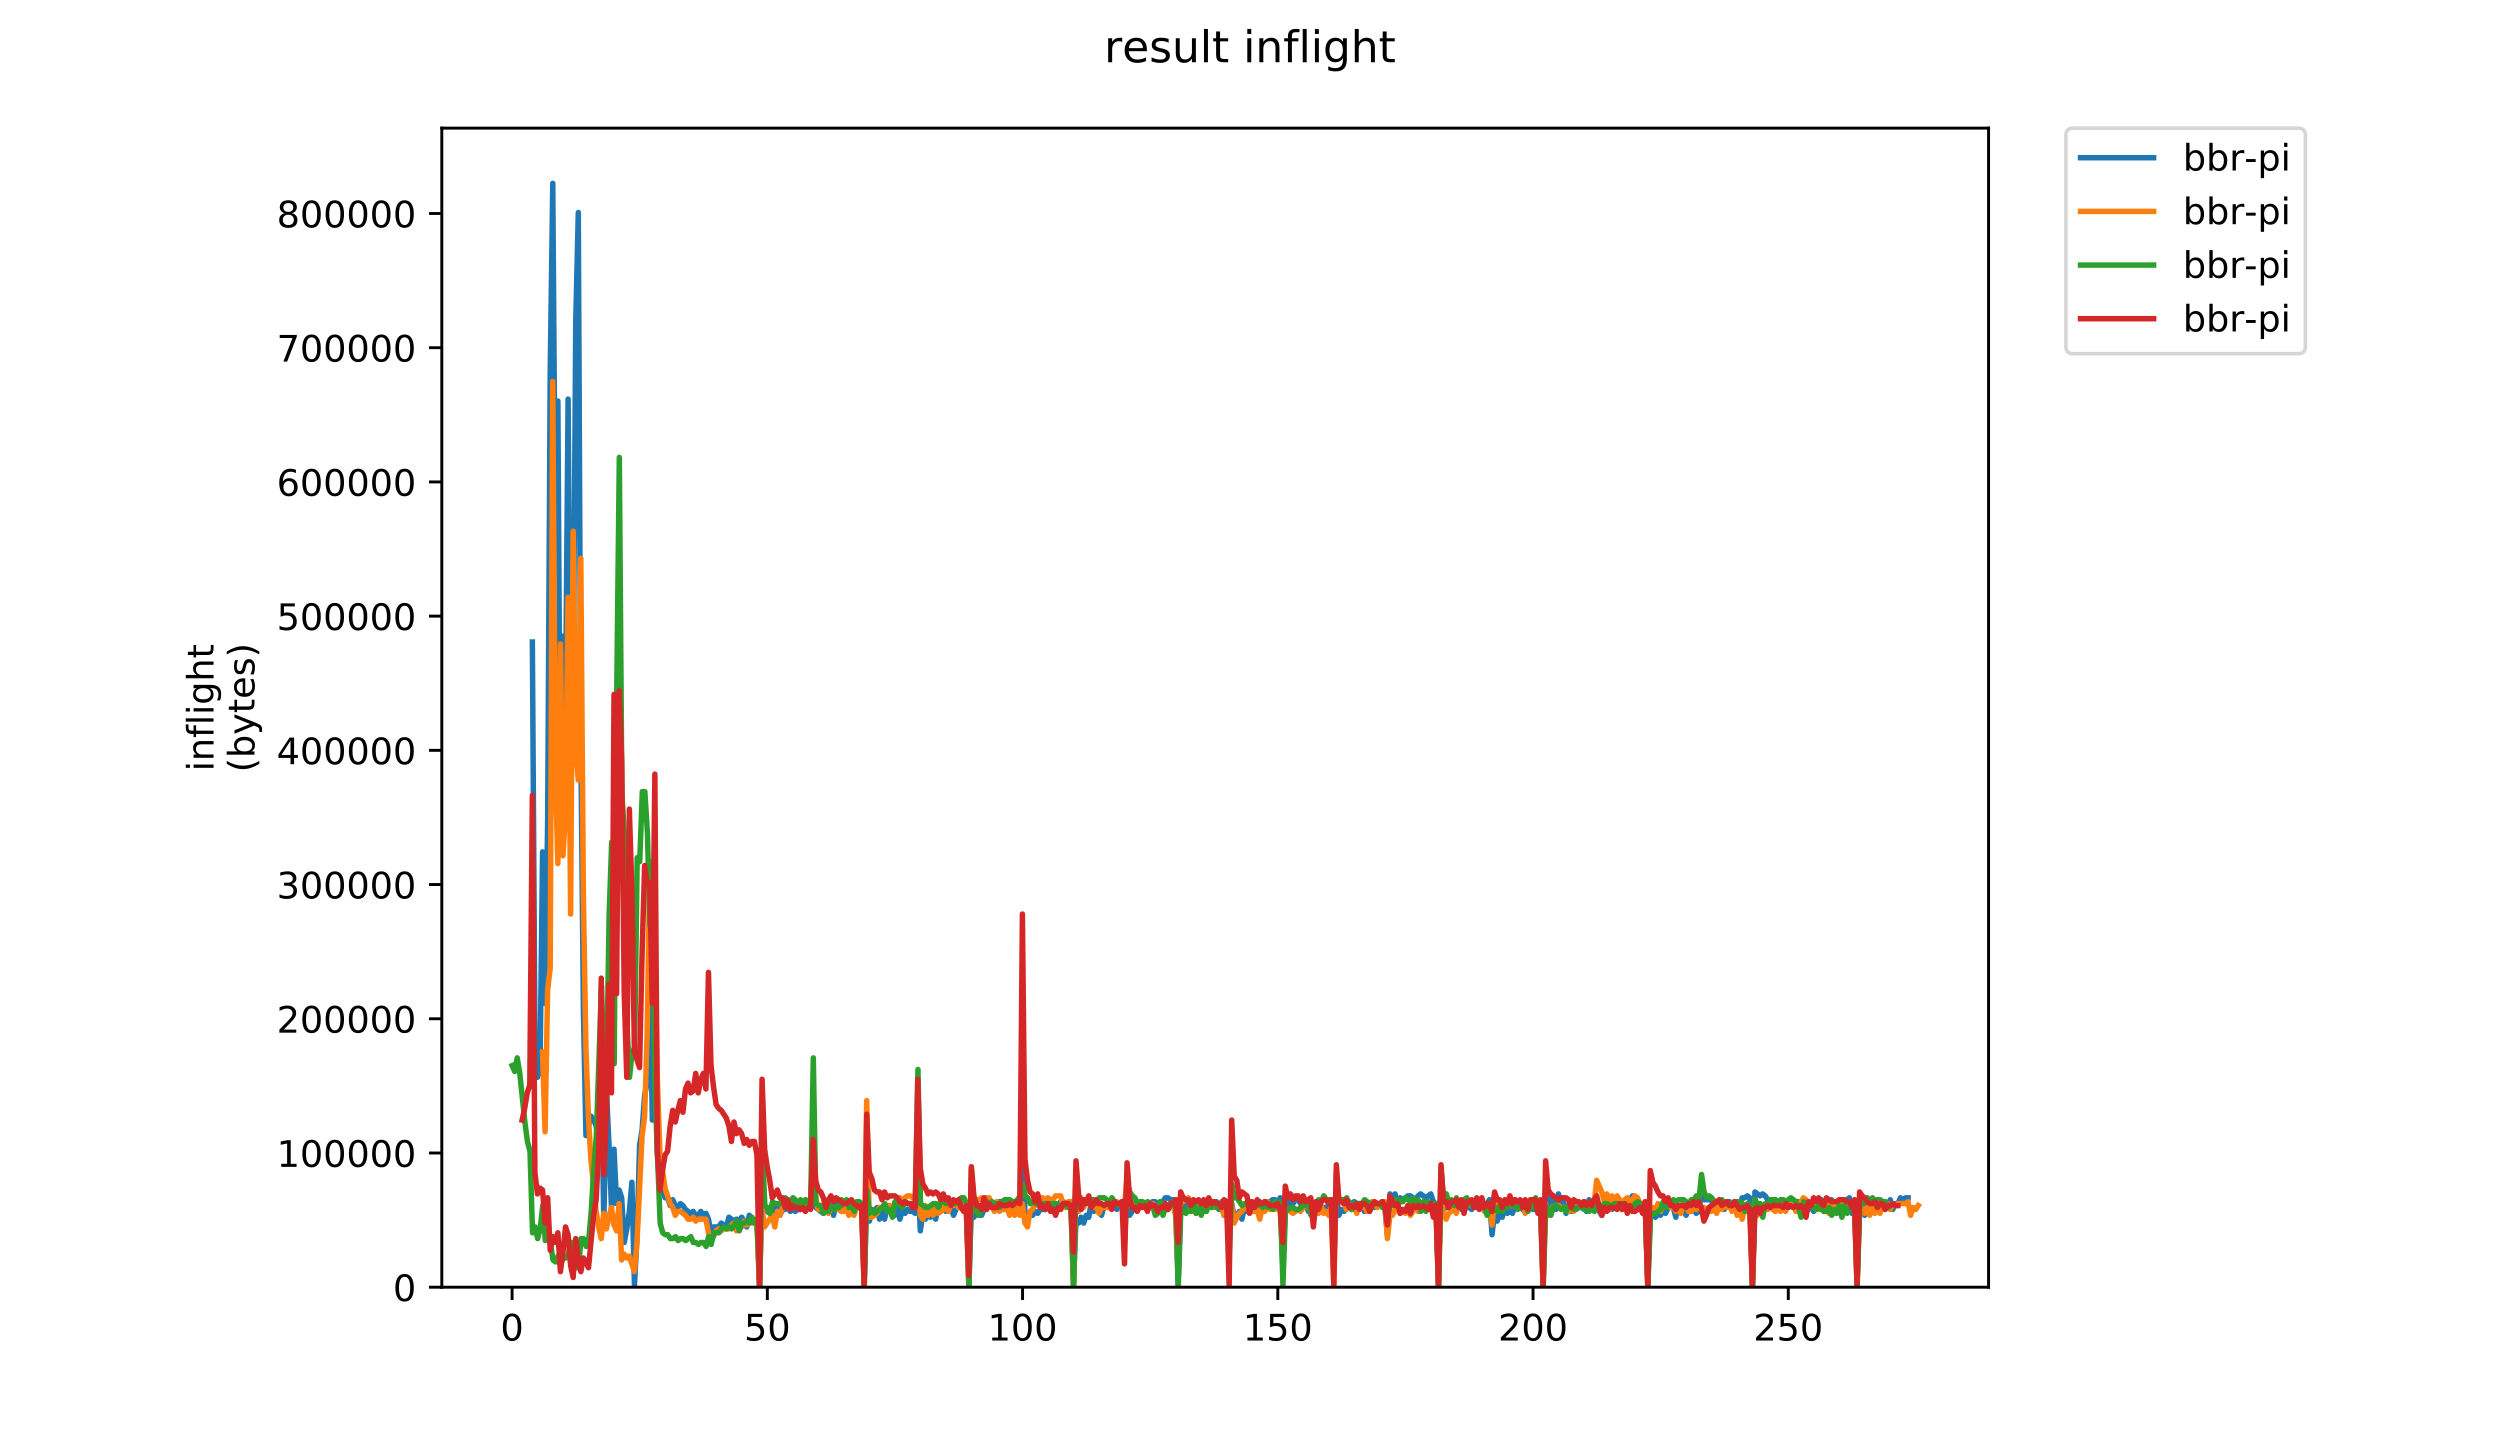 <?xml version="1.0" encoding="utf-8" standalone="no"?>
<!DOCTYPE svg PUBLIC "-//W3C//DTD SVG 1.1//EN"
  "http://www.w3.org/Graphics/SVG/1.1/DTD/svg11.dtd">
<!-- Created with matplotlib (https://matplotlib.org/) -->
<svg height="396pt" version="1.1" viewBox="0 0 684 396" width="684pt" xmlns="http://www.w3.org/2000/svg" xmlns:xlink="http://www.w3.org/1999/xlink">
 <defs>
  <style type="text/css">
*{stroke-linecap:butt;stroke-linejoin:round;}
  </style>
 </defs>
 <g id="figure_1">
  <g id="patch_1">
   <path d="M 0 396 
L 684 396 
L 684 0 
L 0 0 
z
" style="fill:#ffffff;"/>
  </g>
  <g id="axes_1">
   <g id="patch_2">
    <path d="M 120.879 352.174 
L 544.074 352.174 
L 544.074 35.062 
L 120.879 35.062 
z
" style="fill:#ffffff;"/>
   </g>
   <g id="matplotlib.axis_1">
    <g id="xtick_1">
     <g id="line2d_1">
      <defs>
       <path d="M 0 0 
L 0 3.5 
" id="m232e796040" style="stroke:#000000;stroke-width:0.8;"/>
      </defs>
      <g>
       <use style="stroke:#000000;stroke-width:0.8;" x="140.106" xlink:href="#m232e796040" y="352.174"/>
      </g>
     </g>
     <g id="text_1">
      <!-- 0 -->
      <defs>
       <path d="M 31.781 66.406 
Q 24.172 66.406 20.328 58.906 
Q 16.5 51.422 16.5 36.375 
Q 16.5 21.391 20.328 13.891 
Q 24.172 6.391 31.781 6.391 
Q 39.453 6.391 43.281 13.891 
Q 47.125 21.391 47.125 36.375 
Q 47.125 51.422 43.281 58.906 
Q 39.453 66.406 31.781 66.406 
z
M 31.781 74.219 
Q 44.047 74.219 50.516 64.516 
Q 56.984 54.828 56.984 36.375 
Q 56.984 17.969 50.516 8.266 
Q 44.047 -1.422 31.781 -1.422 
Q 19.531 -1.422 13.062 8.266 
Q 6.594 17.969 6.594 36.375 
Q 6.594 54.828 13.062 64.516 
Q 19.531 74.219 31.781 74.219 
z
" id="DejaVuSans-48"/>
      </defs>
      <g transform="translate(136.925 366.773)scale(0.1 -0.1)">
       <use xlink:href="#DejaVuSans-48"/>
      </g>
     </g>
    </g>
    <g id="xtick_2">
     <g id="line2d_2">
      <g>
       <use style="stroke:#000000;stroke-width:0.8;" x="209.94" xlink:href="#m232e796040" y="352.174"/>
      </g>
     </g>
     <g id="text_2">
      <!-- 50 -->
      <defs>
       <path d="M 10.797 72.906 
L 49.516 72.906 
L 49.516 64.594 
L 19.828 64.594 
L 19.828 46.734 
Q 21.969 47.469 24.109 47.828 
Q 26.266 48.188 28.422 48.188 
Q 40.625 48.188 47.75 41.5 
Q 54.891 34.812 54.891 23.391 
Q 54.891 11.625 47.562 5.094 
Q 40.234 -1.422 26.906 -1.422 
Q 22.312 -1.422 17.547 -0.641 
Q 12.797 0.141 7.719 1.703 
L 7.719 11.625 
Q 12.109 9.234 16.797 8.062 
Q 21.484 6.891 26.703 6.891 
Q 35.156 6.891 40.078 11.328 
Q 45.016 15.766 45.016 23.391 
Q 45.016 31 40.078 35.438 
Q 35.156 39.891 26.703 39.891 
Q 22.75 39.891 18.812 39.016 
Q 14.891 38.141 10.797 36.281 
z
" id="DejaVuSans-53"/>
      </defs>
      <g transform="translate(203.577 366.773)scale(0.1 -0.1)">
       <use xlink:href="#DejaVuSans-53"/>
       <use x="63.623" xlink:href="#DejaVuSans-48"/>
      </g>
     </g>
    </g>
    <g id="xtick_3">
     <g id="line2d_3">
      <g>
       <use style="stroke:#000000;stroke-width:0.8;" x="279.774" xlink:href="#m232e796040" y="352.174"/>
      </g>
     </g>
     <g id="text_3">
      <!-- 100 -->
      <defs>
       <path d="M 12.406 8.297 
L 28.516 8.297 
L 28.516 63.922 
L 10.984 60.406 
L 10.984 69.391 
L 28.422 72.906 
L 38.281 72.906 
L 38.281 8.297 
L 54.391 8.297 
L 54.391 0 
L 12.406 0 
z
" id="DejaVuSans-49"/>
      </defs>
      <g transform="translate(270.23 366.773)scale(0.1 -0.1)">
       <use xlink:href="#DejaVuSans-49"/>
       <use x="63.623" xlink:href="#DejaVuSans-48"/>
       <use x="127.246" xlink:href="#DejaVuSans-48"/>
      </g>
     </g>
    </g>
    <g id="xtick_4">
     <g id="line2d_4">
      <g>
       <use style="stroke:#000000;stroke-width:0.8;" x="349.607" xlink:href="#m232e796040" y="352.174"/>
      </g>
     </g>
     <g id="text_4">
      <!-- 150 -->
      <g transform="translate(340.063 366.773)scale(0.1 -0.1)">
       <use xlink:href="#DejaVuSans-49"/>
       <use x="63.623" xlink:href="#DejaVuSans-53"/>
       <use x="127.246" xlink:href="#DejaVuSans-48"/>
      </g>
     </g>
    </g>
    <g id="xtick_5">
     <g id="line2d_5">
      <g>
       <use style="stroke:#000000;stroke-width:0.8;" x="419.441" xlink:href="#m232e796040" y="352.174"/>
      </g>
     </g>
     <g id="text_5">
      <!-- 200 -->
      <defs>
       <path d="M 19.188 8.297 
L 53.609 8.297 
L 53.609 0 
L 7.328 0 
L 7.328 8.297 
Q 12.938 14.109 22.625 23.891 
Q 32.328 33.688 34.812 36.531 
Q 39.547 41.844 41.422 45.531 
Q 43.312 49.219 43.312 52.781 
Q 43.312 58.594 39.234 62.25 
Q 35.156 65.922 28.609 65.922 
Q 23.969 65.922 18.812 64.312 
Q 13.672 62.703 7.812 59.422 
L 7.812 69.391 
Q 13.766 71.781 18.938 73 
Q 24.125 74.219 28.422 74.219 
Q 39.75 74.219 46.484 68.547 
Q 53.219 62.891 53.219 53.422 
Q 53.219 48.922 51.531 44.891 
Q 49.859 40.875 45.406 35.406 
Q 44.188 33.984 37.641 27.219 
Q 31.109 20.453 19.188 8.297 
z
" id="DejaVuSans-50"/>
      </defs>
      <g transform="translate(409.897 366.773)scale(0.1 -0.1)">
       <use xlink:href="#DejaVuSans-50"/>
       <use x="63.623" xlink:href="#DejaVuSans-48"/>
       <use x="127.246" xlink:href="#DejaVuSans-48"/>
      </g>
     </g>
    </g>
    <g id="xtick_6">
     <g id="line2d_6">
      <g>
       <use style="stroke:#000000;stroke-width:0.8;" x="489.274" xlink:href="#m232e796040" y="352.174"/>
      </g>
     </g>
     <g id="text_6">
      <!-- 250 -->
      <g transform="translate(479.731 366.773)scale(0.1 -0.1)">
       <use xlink:href="#DejaVuSans-50"/>
       <use x="63.623" xlink:href="#DejaVuSans-53"/>
       <use x="127.246" xlink:href="#DejaVuSans-48"/>
      </g>
     </g>
    </g>
   </g>
   <g id="matplotlib.axis_2">
    <g id="ytick_1">
     <g id="line2d_7">
      <defs>
       <path d="M 0 0 
L -3.5 0 
" id="m3ed6315d1d" style="stroke:#000000;stroke-width:0.8;"/>
      </defs>
      <g>
       <use style="stroke:#000000;stroke-width:0.8;" x="120.879" xlink:href="#m3ed6315d1d" y="352.174"/>
      </g>
     </g>
     <g id="text_7">
      <!-- 0 -->
      <g transform="translate(107.516 355.973)scale(0.1 -0.1)">
       <use xlink:href="#DejaVuSans-48"/>
      </g>
     </g>
    </g>
    <g id="ytick_2">
     <g id="line2d_8">
      <g>
       <use style="stroke:#000000;stroke-width:0.8;" x="120.879" xlink:href="#m3ed6315d1d" y="315.454"/>
      </g>
     </g>
     <g id="text_8">
      <!-- 100000 -->
      <g transform="translate(75.704 319.253)scale(0.1 -0.1)">
       <use xlink:href="#DejaVuSans-49"/>
       <use x="63.623" xlink:href="#DejaVuSans-48"/>
       <use x="127.246" xlink:href="#DejaVuSans-48"/>
       <use x="190.869" xlink:href="#DejaVuSans-48"/>
       <use x="254.492" xlink:href="#DejaVuSans-48"/>
       <use x="318.115" xlink:href="#DejaVuSans-48"/>
      </g>
     </g>
    </g>
    <g id="ytick_3">
     <g id="line2d_9">
      <g>
       <use style="stroke:#000000;stroke-width:0.8;" x="120.879" xlink:href="#m3ed6315d1d" y="278.734"/>
      </g>
     </g>
     <g id="text_9">
      <!-- 200000 -->
      <g transform="translate(75.704 282.533)scale(0.1 -0.1)">
       <use xlink:href="#DejaVuSans-50"/>
       <use x="63.623" xlink:href="#DejaVuSans-48"/>
       <use x="127.246" xlink:href="#DejaVuSans-48"/>
       <use x="190.869" xlink:href="#DejaVuSans-48"/>
       <use x="254.492" xlink:href="#DejaVuSans-48"/>
       <use x="318.115" xlink:href="#DejaVuSans-48"/>
      </g>
     </g>
    </g>
    <g id="ytick_4">
     <g id="line2d_10">
      <g>
       <use style="stroke:#000000;stroke-width:0.8;" x="120.879" xlink:href="#m3ed6315d1d" y="242.013"/>
      </g>
     </g>
     <g id="text_10">
      <!-- 300000 -->
      <defs>
       <path d="M 40.578 39.312 
Q 47.656 37.797 51.625 33 
Q 55.609 28.219 55.609 21.188 
Q 55.609 10.406 48.188 4.484 
Q 40.766 -1.422 27.094 -1.422 
Q 22.516 -1.422 17.656 -0.516 
Q 12.797 0.391 7.625 2.203 
L 7.625 11.719 
Q 11.719 9.328 16.594 8.109 
Q 21.484 6.891 26.812 6.891 
Q 36.078 6.891 40.938 10.547 
Q 45.797 14.203 45.797 21.188 
Q 45.797 27.641 41.281 31.266 
Q 36.766 34.906 28.719 34.906 
L 20.219 34.906 
L 20.219 43.016 
L 29.109 43.016 
Q 36.375 43.016 40.234 45.922 
Q 44.094 48.828 44.094 54.297 
Q 44.094 59.906 40.109 62.906 
Q 36.141 65.922 28.719 65.922 
Q 24.656 65.922 20.016 65.031 
Q 15.375 64.156 9.812 62.312 
L 9.812 71.094 
Q 15.438 72.656 20.344 73.438 
Q 25.25 74.219 29.594 74.219 
Q 40.828 74.219 47.359 69.109 
Q 53.906 64.016 53.906 55.328 
Q 53.906 49.266 50.438 45.094 
Q 46.969 40.922 40.578 39.312 
z
" id="DejaVuSans-51"/>
      </defs>
      <g transform="translate(75.704 245.813)scale(0.1 -0.1)">
       <use xlink:href="#DejaVuSans-51"/>
       <use x="63.623" xlink:href="#DejaVuSans-48"/>
       <use x="127.246" xlink:href="#DejaVuSans-48"/>
       <use x="190.869" xlink:href="#DejaVuSans-48"/>
       <use x="254.492" xlink:href="#DejaVuSans-48"/>
       <use x="318.115" xlink:href="#DejaVuSans-48"/>
      </g>
     </g>
    </g>
    <g id="ytick_5">
     <g id="line2d_11">
      <g>
       <use style="stroke:#000000;stroke-width:0.8;" x="120.879" xlink:href="#m3ed6315d1d" y="205.293"/>
      </g>
     </g>
     <g id="text_11">
      <!-- 400000 -->
      <defs>
       <path d="M 37.797 64.312 
L 12.891 25.391 
L 37.797 25.391 
z
M 35.203 72.906 
L 47.609 72.906 
L 47.609 25.391 
L 58.016 25.391 
L 58.016 17.188 
L 47.609 17.188 
L 47.609 0 
L 37.797 0 
L 37.797 17.188 
L 4.891 17.188 
L 4.891 26.703 
z
" id="DejaVuSans-52"/>
      </defs>
      <g transform="translate(75.704 209.092)scale(0.1 -0.1)">
       <use xlink:href="#DejaVuSans-52"/>
       <use x="63.623" xlink:href="#DejaVuSans-48"/>
       <use x="127.246" xlink:href="#DejaVuSans-48"/>
       <use x="190.869" xlink:href="#DejaVuSans-48"/>
       <use x="254.492" xlink:href="#DejaVuSans-48"/>
       <use x="318.115" xlink:href="#DejaVuSans-48"/>
      </g>
     </g>
    </g>
    <g id="ytick_6">
     <g id="line2d_12">
      <g>
       <use style="stroke:#000000;stroke-width:0.8;" x="120.879" xlink:href="#m3ed6315d1d" y="168.573"/>
      </g>
     </g>
     <g id="text_12">
      <!-- 500000 -->
      <g transform="translate(75.704 172.372)scale(0.1 -0.1)">
       <use xlink:href="#DejaVuSans-53"/>
       <use x="63.623" xlink:href="#DejaVuSans-48"/>
       <use x="127.246" xlink:href="#DejaVuSans-48"/>
       <use x="190.869" xlink:href="#DejaVuSans-48"/>
       <use x="254.492" xlink:href="#DejaVuSans-48"/>
       <use x="318.115" xlink:href="#DejaVuSans-48"/>
      </g>
     </g>
    </g>
    <g id="ytick_7">
     <g id="line2d_13">
      <g>
       <use style="stroke:#000000;stroke-width:0.8;" x="120.879" xlink:href="#m3ed6315d1d" y="131.852"/>
      </g>
     </g>
     <g id="text_13">
      <!-- 600000 -->
      <defs>
       <path d="M 33.016 40.375 
Q 26.375 40.375 22.484 35.828 
Q 18.609 31.297 18.609 23.391 
Q 18.609 15.531 22.484 10.953 
Q 26.375 6.391 33.016 6.391 
Q 39.656 6.391 43.531 10.953 
Q 47.406 15.531 47.406 23.391 
Q 47.406 31.297 43.531 35.828 
Q 39.656 40.375 33.016 40.375 
z
M 52.594 71.297 
L 52.594 62.312 
Q 48.875 64.062 45.094 64.984 
Q 41.312 65.922 37.594 65.922 
Q 27.828 65.922 22.672 59.328 
Q 17.531 52.734 16.797 39.406 
Q 19.672 43.656 24.016 45.922 
Q 28.375 48.188 33.594 48.188 
Q 44.578 48.188 50.953 41.516 
Q 57.328 34.859 57.328 23.391 
Q 57.328 12.156 50.688 5.359 
Q 44.047 -1.422 33.016 -1.422 
Q 20.359 -1.422 13.672 8.266 
Q 6.984 17.969 6.984 36.375 
Q 6.984 53.656 15.188 63.938 
Q 23.391 74.219 37.203 74.219 
Q 40.922 74.219 44.703 73.484 
Q 48.484 72.75 52.594 71.297 
z
" id="DejaVuSans-54"/>
      </defs>
      <g transform="translate(75.704 135.652)scale(0.1 -0.1)">
       <use xlink:href="#DejaVuSans-54"/>
       <use x="63.623" xlink:href="#DejaVuSans-48"/>
       <use x="127.246" xlink:href="#DejaVuSans-48"/>
       <use x="190.869" xlink:href="#DejaVuSans-48"/>
       <use x="254.492" xlink:href="#DejaVuSans-48"/>
       <use x="318.115" xlink:href="#DejaVuSans-48"/>
      </g>
     </g>
    </g>
    <g id="ytick_8">
     <g id="line2d_14">
      <g>
       <use style="stroke:#000000;stroke-width:0.8;" x="120.879" xlink:href="#m3ed6315d1d" y="95.132"/>
      </g>
     </g>
     <g id="text_14">
      <!-- 700000 -->
      <defs>
       <path d="M 8.203 72.906 
L 55.078 72.906 
L 55.078 68.703 
L 28.609 0 
L 18.312 0 
L 43.219 64.594 
L 8.203 64.594 
z
" id="DejaVuSans-55"/>
      </defs>
      <g transform="translate(75.704 98.931)scale(0.1 -0.1)">
       <use xlink:href="#DejaVuSans-55"/>
       <use x="63.623" xlink:href="#DejaVuSans-48"/>
       <use x="127.246" xlink:href="#DejaVuSans-48"/>
       <use x="190.869" xlink:href="#DejaVuSans-48"/>
       <use x="254.492" xlink:href="#DejaVuSans-48"/>
       <use x="318.115" xlink:href="#DejaVuSans-48"/>
      </g>
     </g>
    </g>
    <g id="ytick_9">
     <g id="line2d_15">
      <g>
       <use style="stroke:#000000;stroke-width:0.8;" x="120.879" xlink:href="#m3ed6315d1d" y="58.412"/>
      </g>
     </g>
     <g id="text_15">
      <!-- 800000 -->
      <defs>
       <path d="M 31.781 34.625 
Q 24.75 34.625 20.719 30.859 
Q 16.703 27.094 16.703 20.516 
Q 16.703 13.922 20.719 10.156 
Q 24.75 6.391 31.781 6.391 
Q 38.812 6.391 42.859 10.172 
Q 46.922 13.969 46.922 20.516 
Q 46.922 27.094 42.891 30.859 
Q 38.875 34.625 31.781 34.625 
z
M 21.922 38.812 
Q 15.578 40.375 12.031 44.719 
Q 8.5 49.078 8.5 55.328 
Q 8.5 64.062 14.719 69.141 
Q 20.953 74.219 31.781 74.219 
Q 42.672 74.219 48.875 69.141 
Q 55.078 64.062 55.078 55.328 
Q 55.078 49.078 51.531 44.719 
Q 48 40.375 41.703 38.812 
Q 48.828 37.156 52.797 32.312 
Q 56.781 27.484 56.781 20.516 
Q 56.781 9.906 50.312 4.234 
Q 43.844 -1.422 31.781 -1.422 
Q 19.734 -1.422 13.25 4.234 
Q 6.781 9.906 6.781 20.516 
Q 6.781 27.484 10.781 32.312 
Q 14.797 37.156 21.922 38.812 
z
M 18.312 54.391 
Q 18.312 48.734 21.844 45.562 
Q 25.391 42.391 31.781 42.391 
Q 38.141 42.391 41.719 45.562 
Q 45.312 48.734 45.312 54.391 
Q 45.312 60.062 41.719 63.234 
Q 38.141 66.406 31.781 66.406 
Q 25.391 66.406 21.844 63.234 
Q 18.312 60.062 18.312 54.391 
z
" id="DejaVuSans-56"/>
      </defs>
      <g transform="translate(75.704 62.211)scale(0.1 -0.1)">
       <use xlink:href="#DejaVuSans-56"/>
       <use x="63.623" xlink:href="#DejaVuSans-48"/>
       <use x="127.246" xlink:href="#DejaVuSans-48"/>
       <use x="190.869" xlink:href="#DejaVuSans-48"/>
       <use x="254.492" xlink:href="#DejaVuSans-48"/>
       <use x="318.115" xlink:href="#DejaVuSans-48"/>
      </g>
     </g>
    </g>
    <g id="text_16">
     <!-- inflight -->
     <defs>
      <path d="M 9.422 54.688 
L 18.406 54.688 
L 18.406 0 
L 9.422 0 
z
M 9.422 75.984 
L 18.406 75.984 
L 18.406 64.594 
L 9.422 64.594 
z
" id="DejaVuSans-105"/>
      <path d="M 54.891 33.016 
L 54.891 0 
L 45.906 0 
L 45.906 32.719 
Q 45.906 40.484 42.875 44.328 
Q 39.844 48.188 33.797 48.188 
Q 26.516 48.188 22.312 43.547 
Q 18.109 38.922 18.109 30.906 
L 18.109 0 
L 9.078 0 
L 9.078 54.688 
L 18.109 54.688 
L 18.109 46.188 
Q 21.344 51.125 25.703 53.562 
Q 30.078 56 35.797 56 
Q 45.219 56 50.047 50.172 
Q 54.891 44.344 54.891 33.016 
z
" id="DejaVuSans-110"/>
      <path d="M 37.109 75.984 
L 37.109 68.5 
L 28.516 68.5 
Q 23.688 68.5 21.797 66.547 
Q 19.922 64.594 19.922 59.516 
L 19.922 54.688 
L 34.719 54.688 
L 34.719 47.703 
L 19.922 47.703 
L 19.922 0 
L 10.891 0 
L 10.891 47.703 
L 2.297 47.703 
L 2.297 54.688 
L 10.891 54.688 
L 10.891 58.5 
Q 10.891 67.625 15.141 71.797 
Q 19.391 75.984 28.609 75.984 
z
" id="DejaVuSans-102"/>
      <path d="M 9.422 75.984 
L 18.406 75.984 
L 18.406 0 
L 9.422 0 
z
" id="DejaVuSans-108"/>
      <path d="M 45.406 27.984 
Q 45.406 37.75 41.375 43.109 
Q 37.359 48.484 30.078 48.484 
Q 22.859 48.484 18.828 43.109 
Q 14.797 37.75 14.797 27.984 
Q 14.797 18.266 18.828 12.891 
Q 22.859 7.516 30.078 7.516 
Q 37.359 7.516 41.375 12.891 
Q 45.406 18.266 45.406 27.984 
z
M 54.391 6.781 
Q 54.391 -7.172 48.188 -13.984 
Q 42 -20.797 29.203 -20.797 
Q 24.469 -20.797 20.266 -20.094 
Q 16.062 -19.391 12.109 -17.922 
L 12.109 -9.188 
Q 16.062 -11.328 19.922 -12.344 
Q 23.781 -13.375 27.781 -13.375 
Q 36.625 -13.375 41.016 -8.766 
Q 45.406 -4.156 45.406 5.172 
L 45.406 9.625 
Q 42.625 4.781 38.281 2.391 
Q 33.938 0 27.875 0 
Q 17.828 0 11.672 7.656 
Q 5.516 15.328 5.516 27.984 
Q 5.516 40.672 11.672 48.328 
Q 17.828 56 27.875 56 
Q 33.938 56 38.281 53.609 
Q 42.625 51.219 45.406 46.391 
L 45.406 54.688 
L 54.391 54.688 
z
" id="DejaVuSans-103"/>
      <path d="M 54.891 33.016 
L 54.891 0 
L 45.906 0 
L 45.906 32.719 
Q 45.906 40.484 42.875 44.328 
Q 39.844 48.188 33.797 48.188 
Q 26.516 48.188 22.312 43.547 
Q 18.109 38.922 18.109 30.906 
L 18.109 0 
L 9.078 0 
L 9.078 75.984 
L 18.109 75.984 
L 18.109 46.188 
Q 21.344 51.125 25.703 53.562 
Q 30.078 56 35.797 56 
Q 45.219 56 50.047 50.172 
Q 54.891 44.344 54.891 33.016 
z
" id="DejaVuSans-104"/>
      <path d="M 18.312 70.219 
L 18.312 54.688 
L 36.812 54.688 
L 36.812 47.703 
L 18.312 47.703 
L 18.312 18.016 
Q 18.312 11.328 20.141 9.422 
Q 21.969 7.516 27.594 7.516 
L 36.812 7.516 
L 36.812 0 
L 27.594 0 
Q 17.188 0 13.234 3.875 
Q 9.281 7.766 9.281 18.016 
L 9.281 47.703 
L 2.688 47.703 
L 2.688 54.688 
L 9.281 54.688 
L 9.281 70.219 
z
" id="DejaVuSans-116"/>
     </defs>
     <g transform="translate(58.426 211.018)rotate(-90)scale(0.1 -0.1)">
      <use xlink:href="#DejaVuSans-105"/>
      <use x="27.783" xlink:href="#DejaVuSans-110"/>
      <use x="91.162" xlink:href="#DejaVuSans-102"/>
      <use x="126.367" xlink:href="#DejaVuSans-108"/>
      <use x="154.15" xlink:href="#DejaVuSans-105"/>
      <use x="181.934" xlink:href="#DejaVuSans-103"/>
      <use x="245.41" xlink:href="#DejaVuSans-104"/>
      <use x="308.789" xlink:href="#DejaVuSans-116"/>
     </g>
     <!-- (bytes) -->
     <defs>
      <path d="M 31 75.875 
Q 24.469 64.656 21.281 53.656 
Q 18.109 42.672 18.109 31.391 
Q 18.109 20.125 21.312 9.062 
Q 24.516 -2 31 -13.188 
L 23.188 -13.188 
Q 15.875 -1.703 12.234 9.375 
Q 8.594 20.453 8.594 31.391 
Q 8.594 42.281 12.203 53.312 
Q 15.828 64.359 23.188 75.875 
z
" id="DejaVuSans-40"/>
      <path d="M 48.688 27.297 
Q 48.688 37.203 44.609 42.844 
Q 40.531 48.484 33.406 48.484 
Q 26.266 48.484 22.188 42.844 
Q 18.109 37.203 18.109 27.297 
Q 18.109 17.391 22.188 11.75 
Q 26.266 6.109 33.406 6.109 
Q 40.531 6.109 44.609 11.75 
Q 48.688 17.391 48.688 27.297 
z
M 18.109 46.391 
Q 20.953 51.266 25.266 53.625 
Q 29.594 56 35.594 56 
Q 45.562 56 51.781 48.094 
Q 58.016 40.188 58.016 27.297 
Q 58.016 14.406 51.781 6.484 
Q 45.562 -1.422 35.594 -1.422 
Q 29.594 -1.422 25.266 0.953 
Q 20.953 3.328 18.109 8.203 
L 18.109 0 
L 9.078 0 
L 9.078 75.984 
L 18.109 75.984 
z
" id="DejaVuSans-98"/>
      <path d="M 32.172 -5.078 
Q 28.375 -14.844 24.75 -17.812 
Q 21.141 -20.797 15.094 -20.797 
L 7.906 -20.797 
L 7.906 -13.281 
L 13.188 -13.281 
Q 16.891 -13.281 18.938 -11.516 
Q 21 -9.766 23.484 -3.219 
L 25.094 0.875 
L 2.984 54.688 
L 12.5 54.688 
L 29.594 11.922 
L 46.688 54.688 
L 56.203 54.688 
z
" id="DejaVuSans-121"/>
      <path d="M 56.203 29.594 
L 56.203 25.203 
L 14.891 25.203 
Q 15.484 15.922 20.484 11.062 
Q 25.484 6.203 34.422 6.203 
Q 39.594 6.203 44.453 7.469 
Q 49.312 8.734 54.109 11.281 
L 54.109 2.781 
Q 49.266 0.734 44.188 -0.344 
Q 39.109 -1.422 33.891 -1.422 
Q 20.797 -1.422 13.156 6.188 
Q 5.516 13.812 5.516 26.812 
Q 5.516 40.234 12.766 48.109 
Q 20.016 56 32.328 56 
Q 43.359 56 49.781 48.891 
Q 56.203 41.797 56.203 29.594 
z
M 47.219 32.234 
Q 47.125 39.594 43.094 43.984 
Q 39.062 48.391 32.422 48.391 
Q 24.906 48.391 20.391 44.141 
Q 15.875 39.891 15.188 32.172 
z
" id="DejaVuSans-101"/>
      <path d="M 44.281 53.078 
L 44.281 44.578 
Q 40.484 46.531 36.375 47.5 
Q 32.281 48.484 27.875 48.484 
Q 21.188 48.484 17.844 46.438 
Q 14.5 44.391 14.5 40.281 
Q 14.5 37.156 16.891 35.375 
Q 19.281 33.594 26.516 31.984 
L 29.594 31.297 
Q 39.156 29.25 43.188 25.516 
Q 47.219 21.781 47.219 15.094 
Q 47.219 7.469 41.188 3.016 
Q 35.156 -1.422 24.609 -1.422 
Q 20.219 -1.422 15.453 -0.562 
Q 10.688 0.297 5.422 2 
L 5.422 11.281 
Q 10.406 8.688 15.234 7.391 
Q 20.062 6.109 24.812 6.109 
Q 31.156 6.109 34.562 8.281 
Q 37.984 10.453 37.984 14.406 
Q 37.984 18.062 35.516 20.016 
Q 33.062 21.969 24.703 23.781 
L 21.578 24.516 
Q 13.234 26.266 9.516 29.906 
Q 5.812 33.547 5.812 39.891 
Q 5.812 47.609 11.281 51.797 
Q 16.75 56 26.812 56 
Q 31.781 56 36.172 55.266 
Q 40.578 54.547 44.281 53.078 
z
" id="DejaVuSans-115"/>
      <path d="M 8.016 75.875 
L 15.828 75.875 
Q 23.141 64.359 26.781 53.312 
Q 30.422 42.281 30.422 31.391 
Q 30.422 20.453 26.781 9.375 
Q 23.141 -1.703 15.828 -13.188 
L 8.016 -13.188 
Q 14.5 -2 17.703 9.062 
Q 20.906 20.125 20.906 31.391 
Q 20.906 42.672 17.703 53.656 
Q 14.5 64.656 8.016 75.875 
z
" id="DejaVuSans-41"/>
     </defs>
     <g transform="translate(69.624 211.295)rotate(-90)scale(0.1 -0.1)">
      <use xlink:href="#DejaVuSans-40"/>
      <use x="39.014" xlink:href="#DejaVuSans-98"/>
      <use x="102.49" xlink:href="#DejaVuSans-121"/>
      <use x="161.67" xlink:href="#DejaVuSans-116"/>
      <use x="200.879" xlink:href="#DejaVuSans-101"/>
      <use x="262.402" xlink:href="#DejaVuSans-115"/>
      <use x="314.502" xlink:href="#DejaVuSans-41"/>
     </g>
    </g>
   </g>
   <g id="line2d_16">
    <path clip-path="url(#pbdf832185f)" d="M 145.653 175.647 
L 146.351 281.457 
L 147.049 294.75 
L 147.748 292.623 
L 148.446 233.071 
L 149.144 274.545 
L 149.843 224.032 
L 150.541 101.207 
L 151.239 50.163 
L 151.938 145.339 
L 152.636 109.715 
L 153.334 227.222 
L 154.033 174.051 
L 154.731 193.193 
L 155.429 109.183 
L 156.128 208.081 
L 156.826 190.534 
L 157.524 87.914 
L 158.223 58.139 
L 158.921 204.891 
L 159.619 276.671 
L 160.318 310.701 
L 161.714 305.384 
L 162.413 306.447 
L 163.111 308.042 
L 163.809 313.359 
L 164.508 292.623 
L 165.206 334.628 
L 165.904 297.94 
L 166.603 312.828 
L 167.301 330.374 
L 167.999 314.423 
L 168.698 329.311 
L 169.396 325.589 
L 170.094 327.716 
L 170.793 339.945 
L 171.491 336.223 
L 172.189 331.437 
L 172.888 323.462 
L 173.586 351.642 
L 174.284 338.35 
L 174.983 313.359 
L 175.681 309.106 
L 176.379 299.535 
L 177.078 296.345 
L 177.776 264.974 
L 178.474 306.447 
L 179.173 272.418 
L 179.871 316.018 
L 180.569 325.589 
L 181.268 325.589 
L 181.966 327.716 
L 182.664 327.716 
L 183.363 329.842 
L 184.061 328.247 
L 184.759 329.842 
L 185.458 330.374 
L 186.156 329.311 
L 186.854 329.842 
L 187.553 330.906 
L 188.251 331.437 
L 188.949 332.501 
L 189.648 331.437 
L 190.346 332.501 
L 191.044 332.501 
L 191.743 331.437 
L 192.441 332.501 
L 193.139 331.969 
L 193.838 333.564 
L 194.536 337.286 
L 195.234 335.691 
L 196.631 335.691 
L 197.329 334.628 
L 198.726 335.691 
L 199.424 333.033 
L 200.821 334.096 
L 201.519 333.564 
L 202.218 335.159 
L 202.916 333.033 
L 203.614 334.096 
L 204.313 335.691 
L 205.011 332.501 
L 206.408 334.628 
L 207.106 333.564 
L 207.804 351.642 
L 208.503 325.057 
L 209.201 330.906 
L 210.598 331.969 
L 211.296 330.374 
L 211.994 331.969 
L 212.693 329.842 
L 213.391 332.501 
L 214.089 330.906 
L 214.788 330.906 
L 215.486 329.842 
L 216.184 331.437 
L 216.883 330.906 
L 217.581 331.437 
L 218.279 330.906 
L 218.978 330.906 
L 219.676 328.779 
L 220.374 330.374 
L 221.771 329.311 
L 222.469 321.867 
L 223.168 330.374 
L 225.263 331.969 
L 225.961 329.311 
L 226.66 331.437 
L 227.358 328.247 
L 228.056 332.501 
L 228.755 329.311 
L 229.453 330.374 
L 230.151 329.842 
L 230.85 330.906 
L 231.548 329.842 
L 232.246 330.374 
L 232.945 329.842 
L 233.643 329.842 
L 234.341 329.311 
L 235.04 330.374 
L 235.738 329.311 
L 236.436 351.642 
L 237.135 326.12 
L 237.833 334.096 
L 238.531 331.437 
L 239.23 331.437 
L 239.928 330.374 
L 240.626 333.564 
L 241.325 330.374 
L 242.023 333.564 
L 242.721 330.374 
L 243.42 330.906 
L 244.118 330.906 
L 244.816 332.501 
L 245.515 330.374 
L 246.213 333.564 
L 246.911 330.906 
L 247.61 331.969 
L 248.308 330.906 
L 249.006 331.437 
L 249.705 331.437 
L 250.403 331.969 
L 251.101 321.867 
L 251.8 336.755 
L 252.498 331.969 
L 253.196 333.564 
L 253.895 332.501 
L 254.593 333.033 
L 255.291 329.842 
L 255.99 333.564 
L 256.688 329.842 
L 257.386 331.437 
L 258.085 330.374 
L 258.783 331.437 
L 259.481 330.374 
L 260.18 330.374 
L 260.878 332.501 
L 261.576 330.906 
L 262.275 328.779 
L 262.973 330.374 
L 263.671 329.311 
L 264.37 330.374 
L 265.068 351.642 
L 265.766 329.842 
L 266.465 333.033 
L 267.163 331.969 
L 267.861 332.501 
L 268.56 332.501 
L 269.258 330.906 
L 269.956 330.374 
L 270.655 329.311 
L 271.353 329.311 
L 272.051 330.906 
L 272.75 329.311 
L 273.448 328.779 
L 274.146 328.779 
L 274.845 330.906 
L 275.543 329.311 
L 276.241 330.374 
L 276.94 328.779 
L 277.638 329.842 
L 278.336 329.311 
L 279.035 329.311 
L 279.733 301.13 
L 280.431 333.033 
L 281.13 331.969 
L 281.828 332.501 
L 282.526 332.501 
L 283.225 331.437 
L 283.923 331.969 
L 284.621 330.906 
L 286.018 330.906 
L 286.716 329.311 
L 287.415 329.311 
L 288.113 329.842 
L 288.811 329.311 
L 289.51 330.906 
L 290.208 328.779 
L 290.906 328.779 
L 292.303 329.842 
L 293.001 329.311 
L 293.7 351.642 
L 294.398 333.564 
L 295.096 334.628 
L 295.795 333.033 
L 296.493 334.628 
L 297.191 332.501 
L 297.89 333.033 
L 298.588 328.779 
L 299.286 331.437 
L 299.985 329.311 
L 300.683 329.842 
L 301.381 332.501 
L 302.08 329.842 
L 302.778 329.842 
L 303.476 329.311 
L 304.175 330.374 
L 304.873 329.842 
L 305.571 330.906 
L 306.27 329.311 
L 306.968 330.374 
L 308.365 327.184 
L 309.063 332.501 
L 311.158 329.311 
L 312.555 329.311 
L 313.253 329.842 
L 313.951 329.311 
L 314.65 329.842 
L 315.348 328.779 
L 316.047 328.779 
L 316.745 329.311 
L 317.443 328.779 
L 318.142 328.779 
L 318.84 327.716 
L 319.538 327.716 
L 320.237 328.247 
L 321.633 328.247 
L 322.332 351.642 
L 323.03 329.842 
L 323.728 329.311 
L 324.427 330.906 
L 325.125 329.311 
L 325.823 331.437 
L 326.522 329.311 
L 327.22 328.779 
L 327.918 329.842 
L 328.617 329.311 
L 329.315 329.311 
L 330.013 331.437 
L 330.712 329.311 
L 331.41 329.311 
L 332.108 329.842 
L 332.807 328.779 
L 333.505 330.906 
L 334.203 329.311 
L 334.902 332.501 
L 335.6 329.311 
L 336.298 334.096 
L 336.997 329.311 
L 337.695 333.033 
L 338.393 332.501 
L 339.092 331.437 
L 339.79 333.564 
L 340.488 330.374 
L 341.187 331.437 
L 341.885 330.374 
L 342.583 330.374 
L 344.678 328.779 
L 345.377 331.437 
L 346.075 328.779 
L 346.773 329.311 
L 348.17 328.247 
L 348.868 328.247 
L 349.567 329.311 
L 350.265 327.716 
L 350.963 345.794 
L 351.662 329.311 
L 352.36 329.311 
L 353.058 328.247 
L 353.757 329.311 
L 354.455 328.247 
L 355.153 328.247 
L 356.55 330.374 
L 357.248 329.311 
L 357.947 331.437 
L 358.645 329.311 
L 359.343 330.906 
L 360.042 329.311 
L 360.74 328.779 
L 361.438 330.374 
L 362.835 330.374 
L 363.533 329.842 
L 364.232 330.374 
L 364.93 345.262 
L 365.628 327.184 
L 366.327 332.501 
L 367.025 330.906 
L 367.723 331.437 
L 368.422 330.374 
L 369.12 328.779 
L 369.818 330.906 
L 370.517 328.779 
L 371.215 329.311 
L 372.612 329.311 
L 373.31 331.437 
L 374.008 329.842 
L 374.707 331.437 
L 375.405 329.842 
L 376.103 330.374 
L 376.802 329.311 
L 377.5 329.842 
L 378.198 328.779 
L 378.897 330.374 
L 379.595 337.818 
L 380.293 326.652 
L 380.992 328.247 
L 381.69 326.652 
L 382.388 330.374 
L 383.087 327.716 
L 383.785 328.247 
L 385.182 327.184 
L 385.88 327.184 
L 387.277 328.247 
L 387.975 327.184 
L 388.673 326.652 
L 390.07 327.716 
L 391.467 326.652 
L 392.165 328.779 
L 392.863 329.311 
L 393.562 351.642 
L 394.26 319.74 
L 394.958 330.906 
L 395.657 330.374 
L 396.355 330.374 
L 397.053 329.842 
L 397.752 330.374 
L 398.45 329.842 
L 399.847 330.906 
L 401.243 329.842 
L 402.64 330.906 
L 403.338 329.311 
L 404.037 330.374 
L 404.735 328.779 
L 406.132 329.842 
L 406.83 329.311 
L 407.529 328.247 
L 408.227 337.818 
L 408.925 331.437 
L 409.624 334.096 
L 410.322 331.969 
L 411.02 333.033 
L 411.719 329.842 
L 412.417 331.969 
L 413.115 330.906 
L 413.814 331.969 
L 414.512 329.842 
L 415.21 330.374 
L 415.909 330.374 
L 417.305 331.437 
L 418.004 330.906 
L 418.702 329.842 
L 419.4 330.906 
L 420.099 330.906 
L 420.797 330.374 
L 421.495 330.906 
L 422.194 351.642 
L 422.892 322.93 
L 423.59 328.247 
L 424.289 330.374 
L 424.987 327.716 
L 425.685 330.906 
L 426.384 326.652 
L 427.082 329.311 
L 427.78 328.779 
L 428.479 331.969 
L 429.177 329.842 
L 429.875 331.437 
L 430.574 329.311 
L 431.272 330.906 
L 431.97 329.842 
L 432.669 330.374 
L 433.367 328.779 
L 434.065 331.437 
L 434.764 328.247 
L 435.462 328.779 
L 436.16 328.247 
L 437.557 331.437 
L 438.255 332.501 
L 438.954 330.374 
L 440.35 330.374 
L 441.049 330.906 
L 441.747 330.374 
L 443.842 330.374 
L 445.239 329.311 
L 446.635 327.184 
L 447.334 328.779 
L 448.032 329.842 
L 448.73 329.842 
L 449.429 329.311 
L 450.127 329.311 
L 450.825 351.642 
L 451.524 330.906 
L 452.222 331.437 
L 452.92 333.033 
L 453.619 331.969 
L 454.317 332.501 
L 455.015 331.437 
L 455.714 331.969 
L 456.412 330.374 
L 457.11 329.842 
L 457.809 330.374 
L 458.507 333.033 
L 459.205 329.842 
L 459.904 331.437 
L 460.602 330.374 
L 461.3 332.501 
L 461.999 330.906 
L 462.697 331.437 
L 463.395 330.374 
L 464.094 331.969 
L 464.792 331.437 
L 465.49 325.057 
L 466.189 328.247 
L 468.284 328.247 
L 468.982 330.906 
L 469.68 328.779 
L 470.379 330.374 
L 471.077 329.311 
L 471.775 330.906 
L 472.474 328.779 
L 473.172 328.779 
L 473.87 330.374 
L 474.569 328.779 
L 475.267 328.779 
L 475.965 329.842 
L 476.664 327.716 
L 477.362 327.716 
L 478.06 327.184 
L 478.759 327.716 
L 479.457 351.642 
L 480.155 326.12 
L 481.552 327.184 
L 482.25 326.652 
L 482.949 327.184 
L 484.345 329.311 
L 485.742 328.247 
L 486.44 329.311 
L 487.139 329.311 
L 487.837 330.906 
L 488.535 329.311 
L 489.234 330.374 
L 489.932 329.311 
L 490.63 330.374 
L 491.329 329.311 
L 492.027 328.779 
L 492.725 330.374 
L 493.424 329.842 
L 494.122 331.437 
L 494.82 330.906 
L 495.519 329.311 
L 496.217 331.437 
L 496.915 328.247 
L 497.614 329.842 
L 498.312 328.247 
L 499.011 329.311 
L 499.709 328.779 
L 500.407 329.311 
L 501.106 328.247 
L 501.804 330.906 
L 502.502 329.311 
L 503.201 328.779 
L 503.899 329.842 
L 504.597 329.842 
L 505.296 328.247 
L 505.994 327.716 
L 506.692 331.969 
L 507.391 329.311 
L 508.089 351.111 
L 508.787 327.716 
L 509.486 327.716 
L 510.184 332.501 
L 510.882 329.311 
L 511.581 329.311 
L 512.279 329.842 
L 512.977 329.311 
L 513.676 328.247 
L 514.374 329.311 
L 515.072 328.779 
L 515.771 329.842 
L 516.469 329.842 
L 517.167 328.247 
L 517.866 330.906 
L 518.564 329.311 
L 519.262 329.311 
L 519.961 327.716 
L 520.659 328.247 
L 521.357 327.716 
L 522.056 327.716 
L 522.056 327.716 
" style="fill:none;stroke:#1f77b4;stroke-linecap:square;stroke-width:1.5;"/>
   </g>
   <g id="line2d_17">
    <path clip-path="url(#pbdf832185f)" d="M 148.435 287.837 
L 149.133 309.637 
L 149.831 270.823 
L 150.53 264.974 
L 151.228 104.397 
L 151.926 210.739 
L 152.625 236.261 
L 153.323 176.178 
L 154.021 234.135 
L 154.72 222.437 
L 155.418 163.417 
L 156.116 250.086 
L 156.815 145.339 
L 157.513 204.891 
L 158.211 213.398 
L 158.91 152.783 
L 159.608 244.769 
L 160.306 286.774 
L 161.005 305.915 
L 161.703 317.613 
L 163.1 331.437 
L 163.798 335.691 
L 164.496 338.881 
L 165.195 331.969 
L 165.893 336.223 
L 166.591 333.033 
L 167.29 330.374 
L 167.988 335.159 
L 168.686 336.755 
L 169.385 329.311 
L 170.083 344.73 
L 170.781 343.135 
L 171.48 344.199 
L 172.178 343.667 
L 173.575 347.92 
L 174.273 339.945 
L 175.67 310.701 
L 176.368 305.384 
L 177.066 282.52 
L 177.765 237.325 
L 178.463 254.34 
L 179.161 260.188 
L 179.86 295.281 
L 180.558 315.486 
L 181.955 325.057 
L 183.352 329.311 
L 184.05 330.374 
L 184.748 332.501 
L 185.447 331.437 
L 186.145 331.437 
L 187.542 332.501 
L 188.24 333.564 
L 188.938 333.564 
L 189.637 333.033 
L 190.335 334.096 
L 191.033 333.564 
L 193.128 333.564 
L 193.827 337.286 
L 194.525 338.881 
L 195.223 338.35 
L 195.922 336.755 
L 196.62 336.223 
L 197.318 336.755 
L 198.017 336.223 
L 199.413 336.223 
L 200.112 335.159 
L 200.81 334.628 
L 201.508 336.755 
L 202.207 335.159 
L 202.905 335.691 
L 203.603 334.096 
L 204.302 335.159 
L 205 334.628 
L 205.698 334.628 
L 206.397 334.096 
L 207.095 334.628 
L 207.793 351.642 
L 208.492 330.374 
L 209.19 335.691 
L 211.285 332.501 
L 211.983 335.691 
L 212.682 331.437 
L 213.38 332.501 
L 214.078 330.374 
L 214.777 330.374 
L 215.475 329.311 
L 216.173 330.374 
L 216.872 330.374 
L 217.57 329.311 
L 218.268 329.842 
L 218.967 329.311 
L 219.665 330.906 
L 220.363 328.247 
L 221.062 329.842 
L 221.76 329.311 
L 222.458 317.613 
L 223.157 327.716 
L 223.855 330.906 
L 224.553 329.842 
L 225.252 329.842 
L 225.95 330.374 
L 226.648 331.969 
L 227.347 330.374 
L 228.045 330.906 
L 228.743 330.374 
L 230.14 331.437 
L 230.838 331.437 
L 231.537 330.374 
L 232.235 332.501 
L 232.933 330.374 
L 233.632 332.501 
L 234.33 330.374 
L 235.727 330.374 
L 236.425 351.642 
L 237.123 301.13 
L 237.822 333.033 
L 238.52 333.033 
L 239.917 331.969 
L 240.615 330.374 
L 241.313 330.374 
L 242.012 329.842 
L 243.408 329.842 
L 244.107 330.374 
L 245.503 328.247 
L 246.202 327.716 
L 246.9 328.247 
L 248.297 327.184 
L 248.995 327.184 
L 249.693 327.716 
L 250.392 327.716 
L 251.09 312.296 
L 251.788 332.501 
L 252.487 333.564 
L 253.185 329.842 
L 253.883 332.501 
L 254.582 330.374 
L 255.28 332.501 
L 255.978 330.374 
L 256.677 331.969 
L 258.073 330.906 
L 258.772 329.311 
L 259.47 331.437 
L 260.168 329.311 
L 260.867 329.842 
L 261.565 329.311 
L 262.263 330.374 
L 262.962 330.374 
L 263.66 329.842 
L 264.358 330.374 
L 265.057 351.642 
L 265.755 319.74 
L 266.453 329.311 
L 267.152 328.247 
L 267.85 328.247 
L 268.548 327.716 
L 269.247 328.247 
L 269.945 327.716 
L 270.643 327.716 
L 271.342 329.311 
L 272.04 331.437 
L 272.739 328.779 
L 273.437 331.437 
L 274.135 330.906 
L 274.834 330.906 
L 275.532 330.374 
L 276.23 332.501 
L 276.929 330.374 
L 277.627 332.501 
L 278.325 330.374 
L 279.024 332.501 
L 279.722 329.311 
L 280.42 334.628 
L 281.119 335.691 
L 281.817 331.437 
L 282.515 330.906 
L 283.214 329.311 
L 283.912 329.842 
L 284.61 327.716 
L 285.309 327.716 
L 286.007 328.247 
L 286.705 327.716 
L 287.404 328.247 
L 288.102 328.247 
L 288.8 327.184 
L 290.197 327.184 
L 290.895 329.842 
L 291.594 330.374 
L 292.292 328.779 
L 292.99 328.779 
L 293.689 351.642 
L 294.387 322.398 
L 295.085 331.437 
L 295.784 327.716 
L 296.482 330.374 
L 297.18 328.247 
L 297.879 327.716 
L 298.577 329.842 
L 299.275 330.374 
L 299.974 329.842 
L 300.672 331.969 
L 301.37 330.374 
L 303.465 330.374 
L 304.164 328.779 
L 305.56 328.779 
L 306.259 329.311 
L 306.957 328.779 
L 307.655 329.842 
L 308.354 321.867 
L 309.052 329.842 
L 309.75 329.311 
L 310.449 330.374 
L 311.147 329.311 
L 311.845 329.842 
L 312.544 329.311 
L 313.94 329.311 
L 314.639 329.842 
L 315.337 329.311 
L 316.035 329.842 
L 316.734 331.437 
L 317.432 329.311 
L 318.13 329.311 
L 318.829 330.374 
L 319.527 330.374 
L 320.225 329.842 
L 320.924 329.842 
L 321.622 332.501 
L 322.32 347.92 
L 323.019 328.247 
L 323.717 328.779 
L 325.114 327.716 
L 326.51 329.842 
L 327.209 331.969 
L 327.907 330.374 
L 328.605 329.311 
L 329.304 329.842 
L 330.002 329.311 
L 330.7 329.842 
L 331.399 329.311 
L 332.097 330.374 
L 332.795 329.311 
L 334.192 330.374 
L 334.89 332.501 
L 335.589 330.374 
L 336.287 334.628 
L 336.985 329.311 
L 337.684 334.628 
L 338.382 333.033 
L 339.08 331.969 
L 339.779 331.437 
L 340.477 329.842 
L 341.175 330.374 
L 341.874 331.437 
L 343.27 331.437 
L 343.969 330.906 
L 344.667 333.564 
L 345.365 330.374 
L 346.064 331.437 
L 346.762 328.779 
L 347.46 330.906 
L 348.159 329.842 
L 348.857 330.906 
L 349.555 329.842 
L 350.254 330.906 
L 350.952 343.667 
L 351.65 331.437 
L 352.349 330.906 
L 353.745 331.969 
L 355.142 330.906 
L 355.84 331.437 
L 356.539 330.374 
L 357.237 329.842 
L 357.935 330.374 
L 358.634 331.437 
L 359.332 333.033 
L 360.03 329.842 
L 360.729 331.969 
L 361.427 329.842 
L 362.125 331.969 
L 362.824 331.437 
L 363.522 332.501 
L 364.221 330.374 
L 364.919 351.642 
L 365.617 320.803 
L 366.316 328.247 
L 367.712 329.311 
L 368.411 330.906 
L 369.109 329.311 
L 369.807 330.906 
L 370.506 329.842 
L 371.204 331.969 
L 371.902 329.311 
L 372.601 330.374 
L 373.299 329.311 
L 373.997 331.437 
L 374.696 330.374 
L 375.394 328.779 
L 376.092 329.311 
L 376.791 330.374 
L 377.489 329.311 
L 378.187 329.842 
L 378.886 328.779 
L 379.584 338.881 
L 380.282 332.501 
L 380.981 332.501 
L 381.679 330.906 
L 382.377 330.906 
L 383.076 331.969 
L 383.774 330.906 
L 384.472 331.969 
L 385.171 330.906 
L 385.869 332.501 
L 387.266 330.374 
L 387.964 331.437 
L 388.662 330.374 
L 389.361 329.842 
L 390.059 330.374 
L 390.757 330.374 
L 391.456 329.842 
L 392.154 330.374 
L 392.852 329.311 
L 393.551 351.642 
L 394.249 326.652 
L 394.947 332.501 
L 395.646 333.564 
L 396.344 331.969 
L 397.042 331.437 
L 397.741 329.311 
L 398.439 331.969 
L 399.137 328.779 
L 399.836 328.779 
L 400.534 329.842 
L 401.232 329.842 
L 401.931 328.779 
L 402.629 329.842 
L 404.026 328.779 
L 404.724 329.842 
L 405.422 329.311 
L 406.121 331.437 
L 406.819 329.842 
L 407.517 329.311 
L 408.216 335.159 
L 408.914 328.247 
L 409.612 331.437 
L 410.311 329.311 
L 412.406 329.311 
L 413.104 329.842 
L 414.501 329.842 
L 415.199 329.311 
L 416.596 329.311 
L 417.294 331.969 
L 417.992 329.311 
L 418.691 329.842 
L 419.389 328.779 
L 420.087 329.842 
L 420.786 329.311 
L 421.484 330.374 
L 422.182 351.642 
L 422.881 329.311 
L 423.579 332.501 
L 424.277 331.437 
L 424.976 329.842 
L 426.372 329.842 
L 427.071 330.374 
L 428.467 330.374 
L 429.166 331.437 
L 429.864 328.779 
L 430.562 331.437 
L 431.261 328.779 
L 431.959 330.374 
L 432.657 329.311 
L 433.356 330.374 
L 434.054 329.311 
L 434.752 330.906 
L 435.451 329.311 
L 436.149 329.311 
L 436.847 322.93 
L 438.244 326.12 
L 438.942 328.779 
L 439.641 326.652 
L 440.339 330.906 
L 441.037 327.184 
L 441.736 328.779 
L 442.434 327.184 
L 443.132 328.247 
L 443.831 330.906 
L 444.529 328.247 
L 445.227 327.716 
L 445.926 328.779 
L 446.624 328.247 
L 447.322 327.184 
L 448.021 327.716 
L 448.719 329.311 
L 450.116 329.311 
L 450.814 351.642 
L 451.512 331.437 
L 452.211 330.374 
L 452.909 331.437 
L 453.607 329.311 
L 454.306 331.437 
L 455.004 329.311 
L 456.401 329.311 
L 457.099 330.374 
L 457.798 329.842 
L 458.496 331.437 
L 459.194 330.374 
L 459.893 331.969 
L 460.591 328.779 
L 461.289 329.842 
L 461.988 331.437 
L 462.686 331.437 
L 463.384 328.779 
L 464.083 330.906 
L 464.781 330.374 
L 465.479 330.906 
L 466.178 330.374 
L 466.876 331.437 
L 467.574 330.374 
L 468.273 331.437 
L 468.971 329.842 
L 469.669 331.969 
L 470.368 329.842 
L 471.066 330.906 
L 471.764 329.311 
L 472.463 330.374 
L 473.161 329.311 
L 473.859 331.437 
L 474.558 328.779 
L 475.256 332.501 
L 475.954 330.374 
L 476.653 333.564 
L 477.351 330.374 
L 478.049 331.437 
L 478.748 330.374 
L 479.446 351.642 
L 480.144 328.247 
L 480.843 332.501 
L 481.541 329.842 
L 482.239 330.374 
L 482.938 329.842 
L 483.636 330.906 
L 484.334 329.842 
L 485.033 330.906 
L 485.731 331.437 
L 486.429 329.311 
L 487.128 331.437 
L 487.826 328.247 
L 488.524 331.437 
L 489.223 328.779 
L 489.921 329.842 
L 490.619 328.779 
L 491.318 331.437 
L 492.016 329.842 
L 493.413 327.716 
L 494.111 328.247 
L 494.809 329.311 
L 495.508 329.311 
L 496.206 329.842 
L 496.904 328.779 
L 497.603 330.906 
L 498.301 329.311 
L 498.999 331.437 
L 499.698 329.311 
L 500.396 331.969 
L 501.094 329.311 
L 501.793 331.969 
L 502.491 329.311 
L 503.189 330.374 
L 503.888 329.311 
L 504.586 330.374 
L 505.284 329.311 
L 505.983 329.842 
L 506.681 329.311 
L 507.379 329.842 
L 508.078 351.642 
L 508.776 331.969 
L 509.474 330.374 
L 510.173 331.969 
L 510.871 330.374 
L 511.569 332.501 
L 512.268 330.374 
L 512.966 331.969 
L 513.664 330.374 
L 514.363 331.969 
L 515.061 329.311 
L 515.759 330.906 
L 516.458 329.311 
L 517.156 330.906 
L 517.854 329.311 
L 518.553 329.842 
L 519.251 329.311 
L 521.346 329.311 
L 522.044 328.779 
L 522.743 332.501 
L 523.441 330.374 
L 524.139 330.906 
L 524.838 329.842 
L 524.838 329.842 
" style="fill:none;stroke:#ff7f0e;stroke-linecap:square;stroke-width:1.5;"/>
   </g>
   <g id="line2d_18">
    <path clip-path="url(#pbdf832185f)" d="M 140.115 291.559 
L 140.813 293.154 
L 141.511 289.432 
L 142.21 293.686 
L 143.606 306.979 
L 144.305 312.296 
L 145.003 314.954 
L 145.701 337.286 
L 146.4 335.691 
L 147.098 338.881 
L 147.796 336.223 
L 148.495 329.842 
L 149.193 339.413 
L 149.891 337.286 
L 150.59 339.945 
L 151.288 344.73 
L 151.986 345.262 
L 152.685 343.667 
L 153.383 346.325 
L 154.081 343.667 
L 154.78 344.199 
L 155.478 343.135 
L 156.176 339.945 
L 156.875 339.945 
L 157.573 346.857 
L 158.271 346.857 
L 158.97 338.881 
L 159.668 338.881 
L 160.366 341.008 
L 161.065 339.413 
L 161.763 331.437 
L 162.461 319.74 
L 163.16 310.701 
L 164.556 269.759 
L 165.255 300.598 
L 165.953 294.218 
L 166.652 250.618 
L 167.35 230.413 
L 168.048 291.028 
L 168.747 188.939 
L 169.445 125.134 
L 170.143 217.12 
L 170.842 228.286 
L 171.54 279.862 
L 172.238 294.75 
L 172.937 287.837 
L 173.635 286.774 
L 174.333 234.666 
L 175.032 235.73 
L 175.73 216.588 
L 176.428 216.588 
L 177.127 227.754 
L 177.825 253.276 
L 178.523 235.73 
L 179.222 299.003 
L 180.618 334.628 
L 181.317 337.286 
L 182.015 337.818 
L 182.713 337.818 
L 183.412 338.881 
L 184.11 338.881 
L 184.808 338.35 
L 185.507 339.413 
L 186.205 338.881 
L 186.903 338.881 
L 187.602 339.413 
L 188.998 338.35 
L 189.697 339.945 
L 190.395 339.945 
L 191.093 340.477 
L 191.792 339.945 
L 192.49 339.945 
L 193.188 341.008 
L 193.887 338.35 
L 194.585 340.477 
L 195.283 337.286 
L 196.68 337.286 
L 197.378 336.223 
L 198.077 335.691 
L 198.775 336.223 
L 199.473 335.691 
L 200.172 336.223 
L 201.568 334.096 
L 202.267 336.755 
L 202.965 334.628 
L 203.663 334.628 
L 204.362 334.096 
L 205.06 334.628 
L 205.758 333.033 
L 206.457 334.628 
L 207.155 334.628 
L 207.853 351.642 
L 208.552 312.828 
L 209.25 329.842 
L 209.948 330.374 
L 210.647 331.969 
L 211.345 328.779 
L 212.043 329.311 
L 213.44 329.311 
L 214.138 328.247 
L 214.837 327.716 
L 215.535 328.247 
L 216.233 329.311 
L 216.932 327.716 
L 217.63 328.247 
L 218.328 329.842 
L 219.027 328.247 
L 219.725 329.311 
L 220.423 328.247 
L 221.122 329.311 
L 221.82 328.247 
L 222.518 289.432 
L 223.217 329.311 
L 223.915 329.842 
L 224.613 329.842 
L 225.312 331.969 
L 226.01 330.374 
L 226.708 331.437 
L 227.407 329.311 
L 228.105 330.906 
L 228.803 330.374 
L 229.502 330.374 
L 230.2 328.247 
L 230.898 328.779 
L 231.597 328.247 
L 232.295 330.374 
L 232.993 328.779 
L 233.692 331.437 
L 234.39 328.779 
L 235.088 328.779 
L 235.787 329.311 
L 236.485 351.642 
L 237.183 325.589 
L 237.882 331.969 
L 238.58 330.906 
L 239.278 331.969 
L 241.373 330.374 
L 242.072 329.311 
L 242.77 331.437 
L 243.468 330.906 
L 244.167 333.033 
L 244.865 328.779 
L 246.96 330.374 
L 247.658 328.779 
L 248.357 329.311 
L 249.753 329.311 
L 250.452 329.842 
L 251.15 292.623 
L 251.848 329.311 
L 253.245 330.374 
L 253.943 330.374 
L 255.34 329.311 
L 256.038 329.311 
L 256.737 330.374 
L 257.435 328.779 
L 258.134 328.779 
L 258.832 329.311 
L 259.53 328.779 
L 260.229 328.779 
L 260.927 329.311 
L 261.625 329.311 
L 262.324 328.247 
L 263.022 327.716 
L 263.72 327.716 
L 264.419 329.311 
L 265.117 351.642 
L 265.815 325.057 
L 266.514 331.437 
L 267.212 329.311 
L 267.91 332.501 
L 268.609 329.842 
L 269.307 330.906 
L 270.005 328.779 
L 270.704 329.311 
L 271.402 328.779 
L 272.1 329.311 
L 272.799 329.311 
L 273.497 330.374 
L 274.195 328.779 
L 274.894 328.247 
L 276.29 328.247 
L 276.989 328.779 
L 277.687 328.779 
L 278.385 328.247 
L 279.084 327.184 
L 279.782 323.994 
L 280.48 327.184 
L 281.179 327.716 
L 281.877 329.311 
L 282.575 328.779 
L 283.274 329.311 
L 283.972 329.311 
L 284.67 329.842 
L 285.369 329.311 
L 288.86 329.311 
L 289.559 330.374 
L 290.257 330.374 
L 290.955 329.311 
L 292.352 330.374 
L 293.05 330.374 
L 293.749 351.642 
L 294.447 321.867 
L 295.145 328.779 
L 295.844 329.842 
L 296.542 328.779 
L 297.939 328.779 
L 298.637 328.247 
L 299.335 328.247 
L 300.034 329.311 
L 300.732 327.716 
L 302.129 327.716 
L 302.827 328.247 
L 303.525 329.311 
L 304.224 327.716 
L 304.922 328.779 
L 306.319 329.842 
L 307.017 329.311 
L 307.715 338.881 
L 308.414 323.994 
L 309.112 326.12 
L 309.81 327.184 
L 310.509 327.716 
L 311.207 329.311 
L 311.905 328.779 
L 312.604 328.779 
L 313.302 329.311 
L 314 328.779 
L 315.397 329.842 
L 316.095 332.501 
L 316.794 331.969 
L 317.492 328.779 
L 318.19 332.501 
L 318.889 330.374 
L 319.587 330.906 
L 320.285 329.311 
L 320.984 329.842 
L 321.682 328.247 
L 322.38 351.642 
L 323.079 330.906 
L 324.475 331.969 
L 325.174 330.374 
L 325.872 331.437 
L 326.57 329.842 
L 327.269 331.969 
L 327.967 330.374 
L 328.665 332.501 
L 329.364 330.374 
L 330.062 331.437 
L 330.76 329.311 
L 331.459 330.374 
L 332.157 328.779 
L 332.855 330.374 
L 333.554 330.374 
L 334.252 328.779 
L 334.95 328.779 
L 335.649 330.374 
L 336.347 342.603 
L 337.045 323.994 
L 337.744 327.716 
L 338.442 327.716 
L 339.839 329.842 
L 340.537 329.311 
L 341.235 329.311 
L 341.934 328.779 
L 342.632 329.842 
L 343.33 329.311 
L 344.029 329.842 
L 344.727 329.311 
L 345.425 330.374 
L 346.124 328.779 
L 346.822 330.374 
L 347.521 329.311 
L 348.219 330.906 
L 348.917 328.779 
L 349.616 330.374 
L 350.314 328.779 
L 351.012 351.642 
L 351.711 331.437 
L 353.107 330.374 
L 353.806 330.374 
L 354.504 330.906 
L 355.202 330.906 
L 356.599 329.842 
L 357.996 329.842 
L 358.694 332.501 
L 359.392 329.311 
L 360.091 329.311 
L 360.789 328.247 
L 361.487 328.779 
L 362.186 327.184 
L 362.884 328.247 
L 364.281 328.247 
L 364.979 338.881 
L 365.677 323.994 
L 366.376 328.779 
L 367.074 328.247 
L 367.772 328.247 
L 368.471 327.716 
L 369.169 330.374 
L 369.867 330.906 
L 370.566 329.311 
L 372.661 329.311 
L 373.359 328.247 
L 374.756 329.311 
L 377.549 329.311 
L 378.247 330.374 
L 378.946 329.842 
L 379.644 333.564 
L 380.342 328.247 
L 381.041 329.842 
L 381.739 328.247 
L 382.437 328.247 
L 383.136 328.779 
L 383.834 328.779 
L 384.532 327.716 
L 385.929 328.779 
L 386.627 327.716 
L 387.326 330.374 
L 388.024 328.247 
L 388.722 331.437 
L 389.421 328.779 
L 390.119 331.437 
L 390.817 328.779 
L 391.516 329.842 
L 392.214 330.374 
L 392.912 329.311 
L 393.611 352.174 
L 394.309 320.803 
L 395.007 328.247 
L 395.706 326.652 
L 396.404 329.311 
L 397.102 328.247 
L 397.801 329.842 
L 398.499 327.716 
L 399.197 329.842 
L 399.896 329.842 
L 400.594 328.247 
L 401.292 327.716 
L 401.991 329.311 
L 402.689 329.842 
L 403.387 329.311 
L 404.784 329.311 
L 406.181 330.374 
L 406.879 332.501 
L 407.577 330.374 
L 408.276 331.437 
L 408.974 330.374 
L 409.672 331.437 
L 410.371 329.842 
L 411.069 331.437 
L 411.767 329.311 
L 412.466 330.374 
L 413.164 327.716 
L 413.862 329.842 
L 414.561 328.247 
L 415.259 330.906 
L 415.957 328.779 
L 416.656 330.374 
L 417.354 328.779 
L 418.052 331.437 
L 418.751 329.311 
L 419.449 330.374 
L 420.147 327.716 
L 420.846 331.437 
L 421.544 329.311 
L 422.242 351.642 
L 422.941 329.842 
L 423.639 331.437 
L 424.337 332.501 
L 425.036 329.842 
L 425.734 329.842 
L 427.131 330.906 
L 427.829 330.374 
L 428.527 331.437 
L 429.226 329.842 
L 430.622 330.906 
L 431.321 330.374 
L 432.717 330.374 
L 433.416 330.906 
L 434.114 330.906 
L 434.812 331.437 
L 435.511 330.374 
L 436.209 331.437 
L 436.907 328.247 
L 437.606 330.906 
L 438.304 329.842 
L 439.002 329.311 
L 439.701 329.311 
L 440.399 329.842 
L 441.098 329.842 
L 441.796 329.311 
L 442.494 329.311 
L 443.193 329.842 
L 443.891 329.311 
L 444.589 329.311 
L 445.288 330.374 
L 446.684 330.374 
L 447.383 329.311 
L 448.081 328.779 
L 448.779 329.311 
L 449.478 330.374 
L 450.176 330.906 
L 450.874 351.642 
L 451.573 333.033 
L 452.271 331.969 
L 452.969 331.969 
L 454.366 330.906 
L 455.064 328.779 
L 455.763 330.374 
L 456.461 329.311 
L 457.858 328.247 
L 458.556 328.779 
L 459.254 328.247 
L 460.651 328.247 
L 462.048 329.311 
L 462.746 328.247 
L 463.444 328.247 
L 464.143 327.184 
L 464.841 328.247 
L 465.539 321.335 
L 466.238 326.12 
L 466.936 327.716 
L 467.634 327.184 
L 468.333 327.716 
L 469.031 328.779 
L 470.428 328.779 
L 471.126 328.247 
L 471.824 329.311 
L 473.221 329.311 
L 473.919 329.842 
L 474.618 329.311 
L 475.316 329.311 
L 476.014 328.779 
L 476.713 329.311 
L 477.411 331.437 
L 478.109 329.311 
L 478.808 329.842 
L 479.506 351.642 
L 480.204 328.247 
L 480.903 329.842 
L 481.601 329.311 
L 482.299 333.033 
L 482.998 329.311 
L 483.696 329.842 
L 484.394 328.247 
L 485.791 328.247 
L 486.489 329.311 
L 487.188 328.247 
L 487.886 328.247 
L 488.584 328.779 
L 489.981 327.716 
L 491.378 328.779 
L 492.076 330.374 
L 492.774 333.033 
L 493.473 328.779 
L 494.171 329.311 
L 494.869 330.374 
L 495.568 329.842 
L 496.964 330.906 
L 497.663 329.842 
L 498.361 330.906 
L 499.059 331.437 
L 499.758 331.437 
L 500.456 330.374 
L 501.154 332.501 
L 501.853 330.906 
L 502.551 331.969 
L 503.249 329.842 
L 503.948 333.033 
L 504.646 329.842 
L 505.344 331.969 
L 506.043 330.374 
L 506.741 329.311 
L 507.439 328.779 
L 508.138 351.642 
L 508.836 329.842 
L 510.233 328.779 
L 510.931 327.716 
L 511.629 328.779 
L 512.328 327.716 
L 513.026 328.779 
L 513.724 328.247 
L 514.423 328.247 
L 515.121 328.779 
L 515.819 328.779 
L 516.518 330.374 
L 516.518 330.374 
" style="fill:none;stroke:#2ca02c;stroke-linecap:square;stroke-width:1.5;"/>
   </g>
   <g id="line2d_19">
    <path clip-path="url(#pbdf832185f)" d="M 142.855 306.447 
L 143.553 303.257 
L 144.252 299.003 
L 144.95 296.876 
L 145.648 217.652 
L 146.347 320.803 
L 147.045 326.652 
L 147.743 325.057 
L 148.442 325.589 
L 149.14 334.628 
L 149.838 327.716 
L 150.537 342.072 
L 151.235 338.35 
L 151.933 339.945 
L 152.632 337.286 
L 153.33 347.92 
L 154.028 342.603 
L 154.727 335.691 
L 155.425 337.818 
L 156.123 346.325 
L 156.822 349.516 
L 157.52 338.881 
L 158.218 344.73 
L 158.917 347.92 
L 159.615 344.199 
L 160.313 345.262 
L 161.012 346.857 
L 162.408 332.501 
L 163.107 328.247 
L 163.805 314.423 
L 164.503 267.632 
L 165.202 321.335 
L 165.9 305.384 
L 166.598 269.227 
L 167.297 299.003 
L 167.995 190.003 
L 168.693 271.886 
L 169.392 188.939 
L 170.09 208.081 
L 170.788 271.886 
L 171.487 294.75 
L 172.185 221.374 
L 172.883 243.705 
L 173.582 287.837 
L 174.978 292.091 
L 175.677 260.72 
L 176.375 236.793 
L 177.073 241.579 
L 177.772 241.579 
L 178.47 274.545 
L 179.168 211.803 
L 179.867 314.954 
L 180.565 325.589 
L 181.263 320.272 
L 181.962 316.018 
L 182.66 314.954 
L 183.358 308.042 
L 184.057 303.789 
L 184.755 306.979 
L 185.454 303.789 
L 186.152 301.13 
L 186.85 304.32 
L 187.549 297.94 
L 188.247 296.345 
L 188.945 299.003 
L 189.644 298.471 
L 190.342 293.686 
L 191.04 299.003 
L 191.739 295.281 
L 192.437 293.686 
L 193.135 297.94 
L 193.834 266.037 
L 194.532 291.559 
L 195.23 297.408 
L 195.929 302.193 
L 196.627 303.257 
L 197.325 303.789 
L 198.722 305.915 
L 199.42 308.042 
L 200.119 312.296 
L 200.817 306.979 
L 201.515 310.169 
L 202.214 309.106 
L 202.912 310.169 
L 203.61 312.828 
L 204.309 311.764 
L 205.007 313.359 
L 205.705 312.296 
L 206.404 312.296 
L 207.102 316.018 
L 207.8 351.642 
L 208.499 295.281 
L 209.197 314.423 
L 209.895 319.208 
L 210.594 322.93 
L 211.292 327.716 
L 212.689 325.589 
L 213.387 327.716 
L 214.085 327.716 
L 214.784 330.374 
L 215.482 328.247 
L 216.18 330.906 
L 216.879 329.842 
L 217.577 330.374 
L 218.275 330.374 
L 218.974 330.906 
L 219.672 330.374 
L 220.37 331.437 
L 221.069 330.374 
L 221.767 330.906 
L 222.465 311.764 
L 223.164 322.93 
L 223.862 325.589 
L 224.56 326.12 
L 225.259 327.716 
L 225.957 330.374 
L 226.655 328.247 
L 227.354 327.184 
L 228.052 328.779 
L 228.75 327.716 
L 230.845 329.311 
L 231.544 329.311 
L 232.94 328.247 
L 233.639 329.311 
L 235.035 330.374 
L 235.734 329.842 
L 236.432 351.642 
L 237.13 304.852 
L 237.829 320.803 
L 238.527 322.398 
L 239.225 325.589 
L 239.924 326.12 
L 240.622 326.12 
L 241.32 328.247 
L 242.019 326.12 
L 242.717 327.716 
L 243.415 327.184 
L 244.812 327.184 
L 245.51 327.716 
L 246.209 328.779 
L 246.907 329.311 
L 247.605 328.779 
L 248.304 329.311 
L 249.002 329.311 
L 249.7 330.374 
L 250.399 330.374 
L 251.097 295.281 
L 251.795 319.74 
L 252.494 323.994 
L 253.192 325.057 
L 253.89 326.652 
L 254.589 326.12 
L 255.287 326.652 
L 255.985 326.12 
L 256.684 326.652 
L 257.382 328.247 
L 258.08 326.652 
L 258.779 328.247 
L 259.477 327.716 
L 260.175 329.842 
L 260.874 328.247 
L 261.572 328.779 
L 262.27 328.247 
L 262.969 330.374 
L 263.667 331.437 
L 264.365 329.842 
L 265.064 348.984 
L 265.762 319.208 
L 266.46 327.184 
L 267.159 329.842 
L 267.857 329.842 
L 268.555 330.906 
L 269.254 327.716 
L 269.952 330.906 
L 270.65 329.311 
L 271.349 330.374 
L 272.745 330.374 
L 273.444 329.311 
L 274.142 329.842 
L 275.539 329.842 
L 276.237 329.311 
L 276.936 329.842 
L 278.332 328.779 
L 279.031 329.311 
L 279.729 250.086 
L 280.427 317.081 
L 281.126 322.93 
L 281.824 326.12 
L 282.522 326.652 
L 283.221 328.779 
L 283.919 326.652 
L 284.617 330.374 
L 285.316 329.842 
L 286.014 330.906 
L 286.712 329.311 
L 287.411 331.437 
L 288.109 330.906 
L 288.807 332.501 
L 289.506 330.374 
L 290.204 330.906 
L 290.902 329.311 
L 292.299 329.311 
L 292.997 329.842 
L 293.696 342.603 
L 294.394 317.613 
L 295.092 326.652 
L 295.791 330.906 
L 296.489 328.247 
L 297.187 329.311 
L 297.886 327.184 
L 298.584 330.374 
L 299.981 328.247 
L 300.679 329.311 
L 301.377 329.311 
L 302.076 329.842 
L 302.774 329.311 
L 303.472 329.311 
L 304.171 330.906 
L 304.869 328.779 
L 305.567 329.311 
L 306.266 329.311 
L 306.964 328.779 
L 307.662 345.794 
L 308.361 318.145 
L 309.059 327.716 
L 309.757 330.374 
L 310.456 330.374 
L 311.154 331.437 
L 311.852 329.842 
L 312.551 330.374 
L 313.249 329.842 
L 313.947 331.437 
L 314.646 329.311 
L 315.344 329.842 
L 316.042 329.842 
L 316.741 331.437 
L 317.439 330.374 
L 318.137 330.374 
L 318.836 329.311 
L 319.534 330.906 
L 320.232 329.311 
L 320.931 329.311 
L 321.629 328.247 
L 322.327 339.945 
L 323.026 326.12 
L 323.724 327.716 
L 324.422 328.247 
L 325.121 328.247 
L 325.819 329.842 
L 326.517 328.247 
L 327.216 328.779 
L 327.914 328.247 
L 328.612 329.311 
L 329.311 328.247 
L 330.009 329.842 
L 330.707 327.716 
L 331.406 329.311 
L 332.104 328.779 
L 332.802 329.311 
L 333.501 329.311 
L 334.199 330.374 
L 334.897 328.247 
L 335.596 328.779 
L 336.294 351.642 
L 336.992 306.447 
L 337.691 321.867 
L 338.389 322.93 
L 339.087 327.716 
L 339.786 326.12 
L 341.182 327.184 
L 341.881 331.969 
L 342.579 328.779 
L 343.277 330.374 
L 343.976 328.247 
L 344.674 329.311 
L 345.372 329.311 
L 346.071 328.779 
L 347.467 329.842 
L 348.864 329.842 
L 349.562 329.311 
L 350.261 330.906 
L 350.959 339.945 
L 351.657 324.525 
L 352.356 327.716 
L 353.054 326.652 
L 353.752 328.247 
L 354.451 327.184 
L 355.149 327.184 
L 355.847 328.779 
L 356.546 327.184 
L 357.244 328.779 
L 358.641 327.716 
L 359.339 335.691 
L 360.037 328.779 
L 360.736 330.906 
L 361.434 328.779 
L 362.132 328.247 
L 362.831 328.247 
L 363.529 329.311 
L 364.227 328.247 
L 364.926 351.642 
L 365.624 318.676 
L 366.322 328.779 
L 367.021 328.779 
L 367.719 329.311 
L 368.418 328.247 
L 369.116 330.374 
L 369.814 329.842 
L 370.513 330.374 
L 371.211 329.311 
L 371.909 330.906 
L 372.608 329.311 
L 373.306 329.311 
L 374.004 329.842 
L 374.703 331.437 
L 375.401 329.842 
L 376.099 328.779 
L 376.798 329.311 
L 377.496 329.311 
L 378.194 328.779 
L 378.893 329.842 
L 379.591 335.159 
L 380.289 327.184 
L 380.988 328.779 
L 381.686 329.842 
L 382.384 329.311 
L 383.083 331.969 
L 383.781 330.906 
L 384.479 331.437 
L 385.178 329.842 
L 385.876 331.969 
L 386.574 329.842 
L 387.273 330.374 
L 387.971 329.842 
L 388.669 330.374 
L 389.368 329.842 
L 390.764 330.906 
L 391.463 329.311 
L 392.161 333.033 
L 392.859 329.842 
L 393.558 351.642 
L 394.256 318.676 
L 394.954 328.779 
L 395.653 328.779 
L 396.351 330.374 
L 397.049 328.779 
L 397.748 328.779 
L 398.446 328.247 
L 399.144 330.374 
L 399.843 328.247 
L 400.541 331.969 
L 401.239 328.779 
L 401.938 328.779 
L 402.636 328.247 
L 403.334 330.374 
L 404.033 327.716 
L 404.731 330.906 
L 405.429 327.716 
L 406.128 330.374 
L 406.826 329.311 
L 407.524 329.311 
L 408.223 331.437 
L 408.921 326.12 
L 409.619 328.247 
L 410.318 328.247 
L 411.016 330.374 
L 411.714 328.247 
L 412.413 329.311 
L 413.111 327.184 
L 413.809 329.311 
L 414.508 328.247 
L 415.206 328.779 
L 415.904 328.247 
L 416.603 330.374 
L 417.301 328.247 
L 417.999 330.906 
L 418.698 328.247 
L 420.094 328.247 
L 420.793 331.969 
L 421.491 328.247 
L 422.189 351.642 
L 422.888 317.613 
L 423.586 325.589 
L 424.284 326.652 
L 426.379 328.247 
L 427.078 327.716 
L 428.474 327.716 
L 429.173 328.247 
L 429.871 330.374 
L 430.569 328.247 
L 431.268 328.779 
L 431.966 328.779 
L 432.664 329.842 
L 433.363 328.779 
L 434.061 329.842 
L 434.759 328.779 
L 435.458 329.842 
L 436.156 328.247 
L 436.854 327.184 
L 437.553 330.374 
L 438.251 332.501 
L 438.949 330.374 
L 439.648 331.437 
L 440.346 330.374 
L 441.743 330.374 
L 442.441 330.906 
L 443.139 329.311 
L 443.838 330.906 
L 444.536 329.311 
L 445.234 331.969 
L 445.933 329.842 
L 446.631 331.437 
L 447.329 331.437 
L 448.726 330.374 
L 449.424 331.969 
L 450.123 328.779 
L 450.821 351.642 
L 451.519 320.272 
L 452.218 323.462 
L 452.916 324.525 
L 453.614 326.12 
L 454.313 327.184 
L 455.011 327.184 
L 455.709 328.779 
L 456.408 327.716 
L 457.106 329.842 
L 457.804 329.842 
L 458.503 330.906 
L 459.201 329.842 
L 460.598 329.842 
L 461.296 330.374 
L 461.995 329.311 
L 462.693 329.842 
L 463.391 328.779 
L 464.09 329.842 
L 464.788 328.779 
L 465.486 330.374 
L 466.185 334.096 
L 466.883 332.501 
L 467.581 330.374 
L 470.375 328.247 
L 471.073 329.842 
L 472.47 328.779 
L 473.168 329.842 
L 473.866 329.842 
L 474.565 328.779 
L 475.961 330.906 
L 476.66 330.374 
L 477.358 330.374 
L 478.056 329.842 
L 478.755 330.906 
L 479.453 351.642 
L 480.151 330.906 
L 480.85 330.374 
L 481.548 331.969 
L 482.246 330.374 
L 482.945 330.374 
L 483.643 329.842 
L 484.341 330.374 
L 485.04 329.842 
L 487.135 329.842 
L 487.833 330.374 
L 488.531 329.311 
L 489.23 330.374 
L 489.928 329.842 
L 490.626 330.374 
L 491.325 329.842 
L 492.023 330.374 
L 492.721 329.842 
L 493.42 330.374 
L 494.118 333.033 
L 494.816 328.779 
L 495.515 329.842 
L 496.213 327.716 
L 496.911 328.779 
L 497.61 327.716 
L 498.308 329.311 
L 499.006 329.842 
L 499.705 327.716 
L 501.101 328.779 
L 502.498 328.779 
L 503.196 328.247 
L 504.593 328.247 
L 505.291 328.779 
L 505.99 328.779 
L 506.688 330.374 
L 507.386 328.247 
L 508.085 351.642 
L 508.783 326.12 
L 509.481 327.184 
L 510.18 327.716 
L 510.878 328.779 
L 511.576 329.311 
L 512.275 329.311 
L 512.973 328.779 
L 513.671 330.374 
L 514.37 329.311 
L 515.068 329.311 
L 515.766 330.906 
L 516.465 329.842 
L 517.163 329.842 
L 517.861 329.311 
L 518.56 329.842 
L 519.258 329.842 
L 519.258 329.842 
" style="fill:none;stroke:#d62728;stroke-linecap:square;stroke-width:1.5;"/>
   </g>
   <g id="patch_3">
    <path d="M 120.879 352.174 
L 120.879 35.062 
" style="fill:none;stroke:#000000;stroke-linecap:square;stroke-linejoin:miter;stroke-width:0.8;"/>
   </g>
   <g id="patch_4">
    <path d="M 544.074 352.174 
L 544.074 35.062 
" style="fill:none;stroke:#000000;stroke-linecap:square;stroke-linejoin:miter;stroke-width:0.8;"/>
   </g>
   <g id="patch_5">
    <path d="M 120.879 352.174 
L 544.074 352.174 
" style="fill:none;stroke:#000000;stroke-linecap:square;stroke-linejoin:miter;stroke-width:0.8;"/>
   </g>
   <g id="patch_6">
    <path d="M 120.879 35.062 
L 544.074 35.062 
" style="fill:none;stroke:#000000;stroke-linecap:square;stroke-linejoin:miter;stroke-width:0.8;"/>
   </g>
   <g id="legend_1">
    <g id="patch_7">
     <path d="M 567.234 96.775 
L 628.766 96.775 
Q 630.766 96.775 630.766 94.775 
L 630.766 37.062 
Q 630.766 35.062 628.766 35.062 
L 567.234 35.062 
Q 565.234 35.062 565.234 37.062 
L 565.234 94.775 
Q 565.234 96.775 567.234 96.775 
z
" style="fill:#ffffff;opacity:0.8;stroke:#cccccc;stroke-linejoin:miter;"/>
    </g>
    <g id="line2d_20">
     <path d="M 569.234 43.161 
L 589.234 43.161 
" style="fill:none;stroke:#1f77b4;stroke-linecap:square;stroke-width:1.5;"/>
    </g>
    <g id="line2d_21"/>
    <g id="text_17">
     <!-- bbr-pi -->
     <defs>
      <path d="M 41.109 46.297 
Q 39.594 47.172 37.812 47.578 
Q 36.031 48 33.891 48 
Q 26.266 48 22.188 43.047 
Q 18.109 38.094 18.109 28.812 
L 18.109 0 
L 9.078 0 
L 9.078 54.688 
L 18.109 54.688 
L 18.109 46.188 
Q 20.953 51.172 25.484 53.578 
Q 30.031 56 36.531 56 
Q 37.453 56 38.578 55.875 
Q 39.703 55.766 41.062 55.516 
z
" id="DejaVuSans-114"/>
      <path d="M 4.891 31.391 
L 31.203 31.391 
L 31.203 23.391 
L 4.891 23.391 
z
" id="DejaVuSans-45"/>
      <path d="M 18.109 8.203 
L 18.109 -20.797 
L 9.078 -20.797 
L 9.078 54.688 
L 18.109 54.688 
L 18.109 46.391 
Q 20.953 51.266 25.266 53.625 
Q 29.594 56 35.594 56 
Q 45.562 56 51.781 48.094 
Q 58.016 40.188 58.016 27.297 
Q 58.016 14.406 51.781 6.484 
Q 45.562 -1.422 35.594 -1.422 
Q 29.594 -1.422 25.266 0.953 
Q 20.953 3.328 18.109 8.203 
z
M 48.688 27.297 
Q 48.688 37.203 44.609 42.844 
Q 40.531 48.484 33.406 48.484 
Q 26.266 48.484 22.188 42.844 
Q 18.109 37.203 18.109 27.297 
Q 18.109 17.391 22.188 11.75 
Q 26.266 6.109 33.406 6.109 
Q 40.531 6.109 44.609 11.75 
Q 48.688 17.391 48.688 27.297 
z
" id="DejaVuSans-112"/>
     </defs>
     <g transform="translate(597.234 46.661)scale(0.1 -0.1)">
      <use xlink:href="#DejaVuSans-98"/>
      <use x="63.477" xlink:href="#DejaVuSans-98"/>
      <use x="126.953" xlink:href="#DejaVuSans-114"/>
      <use x="167.973" xlink:href="#DejaVuSans-45"/>
      <use x="204.057" xlink:href="#DejaVuSans-112"/>
      <use x="267.533" xlink:href="#DejaVuSans-105"/>
     </g>
    </g>
    <g id="line2d_22">
     <path d="M 569.234 57.839 
L 589.234 57.839 
" style="fill:none;stroke:#ff7f0e;stroke-linecap:square;stroke-width:1.5;"/>
    </g>
    <g id="line2d_23"/>
    <g id="text_18">
     <!-- bbr-pi -->
     <g transform="translate(597.234 61.339)scale(0.1 -0.1)">
      <use xlink:href="#DejaVuSans-98"/>
      <use x="63.477" xlink:href="#DejaVuSans-98"/>
      <use x="126.953" xlink:href="#DejaVuSans-114"/>
      <use x="167.973" xlink:href="#DejaVuSans-45"/>
      <use x="204.057" xlink:href="#DejaVuSans-112"/>
      <use x="267.533" xlink:href="#DejaVuSans-105"/>
     </g>
    </g>
    <g id="line2d_24">
     <path d="M 569.234 72.517 
L 589.234 72.517 
" style="fill:none;stroke:#2ca02c;stroke-linecap:square;stroke-width:1.5;"/>
    </g>
    <g id="line2d_25"/>
    <g id="text_19">
     <!-- bbr-pi -->
     <g transform="translate(597.234 76.017)scale(0.1 -0.1)">
      <use xlink:href="#DejaVuSans-98"/>
      <use x="63.477" xlink:href="#DejaVuSans-98"/>
      <use x="126.953" xlink:href="#DejaVuSans-114"/>
      <use x="167.973" xlink:href="#DejaVuSans-45"/>
      <use x="204.057" xlink:href="#DejaVuSans-112"/>
      <use x="267.533" xlink:href="#DejaVuSans-105"/>
     </g>
    </g>
    <g id="line2d_26">
     <path d="M 569.234 87.195 
L 589.234 87.195 
" style="fill:none;stroke:#d62728;stroke-linecap:square;stroke-width:1.5;"/>
    </g>
    <g id="line2d_27"/>
    <g id="text_20">
     <!-- bbr-pi -->
     <g transform="translate(597.234 90.695)scale(0.1 -0.1)">
      <use xlink:href="#DejaVuSans-98"/>
      <use x="63.477" xlink:href="#DejaVuSans-98"/>
      <use x="126.953" xlink:href="#DejaVuSans-114"/>
      <use x="167.973" xlink:href="#DejaVuSans-45"/>
      <use x="204.057" xlink:href="#DejaVuSans-112"/>
      <use x="267.533" xlink:href="#DejaVuSans-105"/>
     </g>
    </g>
   </g>
  </g>
  <g id="text_21">
   <!-- result inflight -->
   <defs>
    <path d="M 8.5 21.578 
L 8.5 54.688 
L 17.484 54.688 
L 17.484 21.922 
Q 17.484 14.156 20.5 10.266 
Q 23.531 6.391 29.594 6.391 
Q 36.859 6.391 41.078 11.031 
Q 45.312 15.672 45.312 23.688 
L 45.312 54.688 
L 54.297 54.688 
L 54.297 0 
L 45.312 0 
L 45.312 8.406 
Q 42.047 3.422 37.719 1 
Q 33.406 -1.422 27.688 -1.422 
Q 18.266 -1.422 13.375 4.438 
Q 8.5 10.297 8.5 21.578 
z
M 31.109 56 
z
" id="DejaVuSans-117"/>
    <path id="DejaVuSans-32"/>
   </defs>
   <g transform="translate(302.11 17.038)scale(0.12 -0.12)">
    <use xlink:href="#DejaVuSans-114"/>
    <use x="41.082" xlink:href="#DejaVuSans-101"/>
    <use x="102.605" xlink:href="#DejaVuSans-115"/>
    <use x="154.705" xlink:href="#DejaVuSans-117"/>
    <use x="218.084" xlink:href="#DejaVuSans-108"/>
    <use x="245.867" xlink:href="#DejaVuSans-116"/>
    <use x="285.076" xlink:href="#DejaVuSans-32"/>
    <use x="316.863" xlink:href="#DejaVuSans-105"/>
    <use x="344.646" xlink:href="#DejaVuSans-110"/>
    <use x="408.025" xlink:href="#DejaVuSans-102"/>
    <use x="443.23" xlink:href="#DejaVuSans-108"/>
    <use x="471.014" xlink:href="#DejaVuSans-105"/>
    <use x="498.797" xlink:href="#DejaVuSans-103"/>
    <use x="562.273" xlink:href="#DejaVuSans-104"/>
    <use x="625.652" xlink:href="#DejaVuSans-116"/>
   </g>
  </g>
 </g>
 <defs>
  <clipPath id="pbdf832185f">
   <rect height="317.112" width="423.195" x="120.879" y="35.062"/>
  </clipPath>
 </defs>
</svg>
